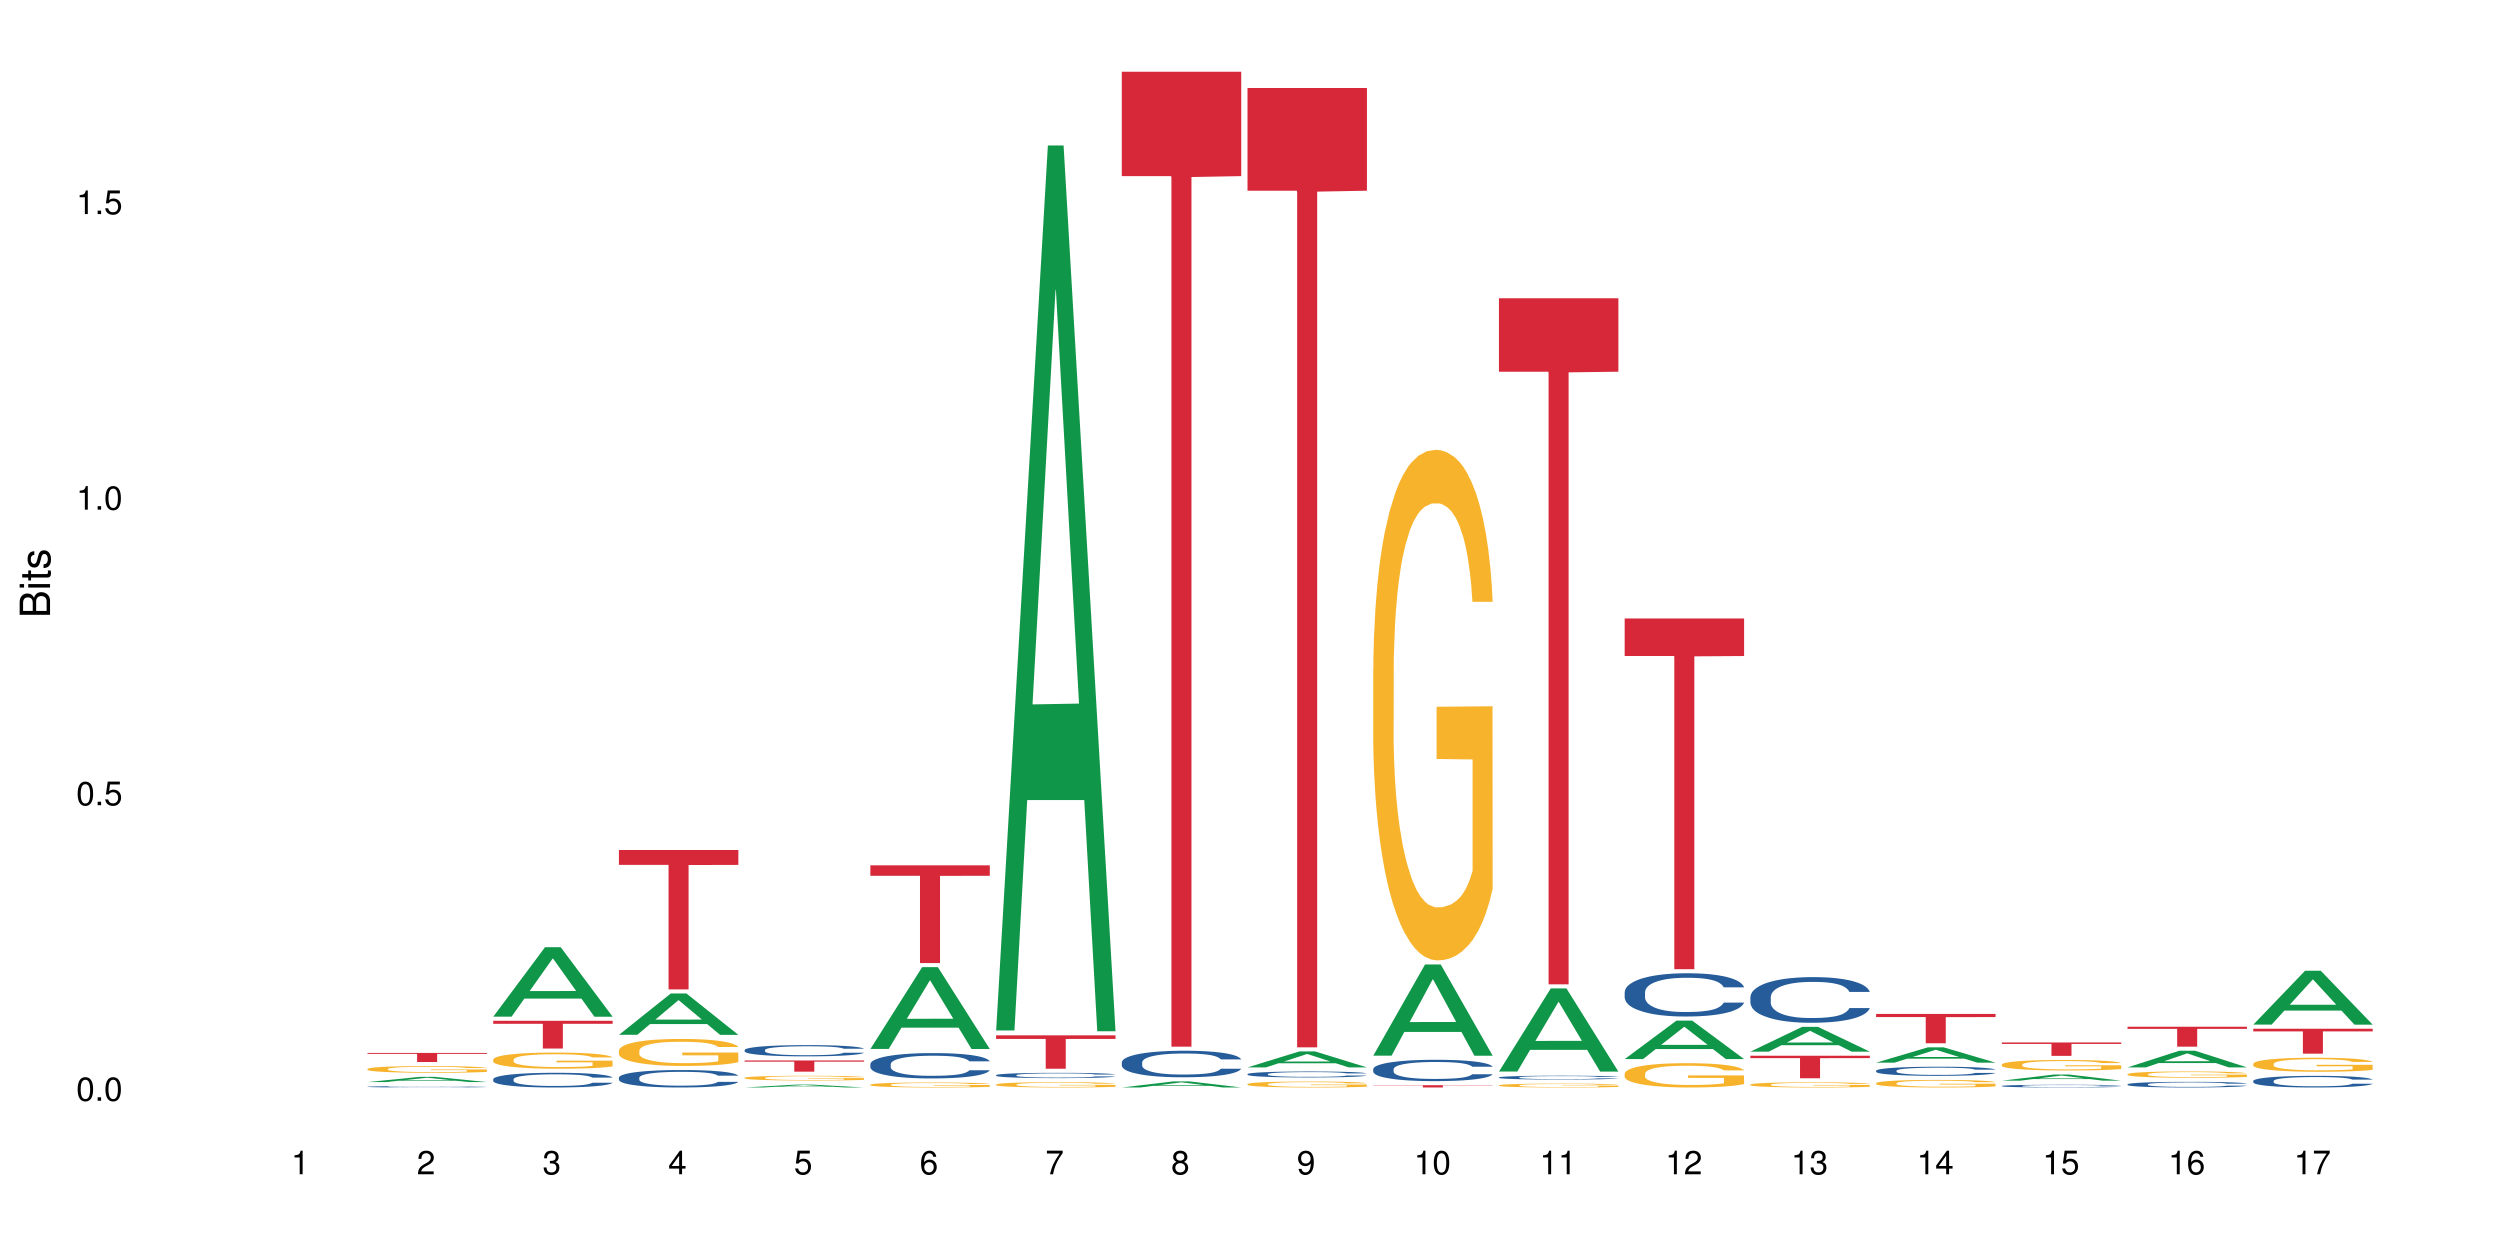 <?xml version="1.0" encoding="UTF-8"?>
<svg xmlns="http://www.w3.org/2000/svg" xmlns:xlink="http://www.w3.org/1999/xlink" width="720pt" height="360pt" viewBox="0 0 720 360" version="1.1">
<defs>
<g>
<symbol overflow="visible" id="glyph0-0">
<path style="stroke:none;" d=""/>
</symbol>
<symbol overflow="visible" id="glyph0-1">
<path style="stroke:none;" d="M 2.641 -6.797 C 2 -6.797 1.422 -6.531 1.078 -6.047 C 0.641 -5.453 0.406 -4.547 0.406 -3.297 C 0.406 -1 1.188 0.219 2.641 0.219 C 4.078 0.219 4.859 -1 4.859 -3.234 C 4.859 -4.562 4.656 -5.438 4.203 -6.047 C 3.844 -6.531 3.281 -6.797 2.641 -6.797 Z M 2.641 -6.047 C 3.547 -6.047 4 -5.125 4 -3.312 C 4 -1.375 3.562 -0.484 2.625 -0.484 C 1.734 -0.484 1.281 -1.422 1.281 -3.281 C 1.281 -5.141 1.734 -6.047 2.641 -6.047 Z M 2.641 -6.047 "/>
</symbol>
<symbol overflow="visible" id="glyph0-2">
<path style="stroke:none;" d="M 1.828 -1 L 0.828 -1 L 0.828 0 L 1.828 0 Z M 1.828 -1 "/>
</symbol>
<symbol overflow="visible" id="glyph0-3">
<path style="stroke:none;" d="M 4.562 -6.797 L 1.062 -6.797 L 0.547 -3.094 L 1.328 -3.094 C 1.719 -3.562 2.047 -3.734 2.578 -3.734 C 3.484 -3.734 4.062 -3.109 4.062 -2.094 C 4.062 -1.125 3.484 -0.531 2.578 -0.531 C 1.828 -0.531 1.375 -0.906 1.188 -1.672 L 0.328 -1.672 C 0.453 -1.109 0.547 -0.844 0.75 -0.594 C 1.125 -0.078 1.828 0.219 2.594 0.219 C 3.969 0.219 4.922 -0.781 4.922 -2.219 C 4.922 -3.562 4.031 -4.484 2.719 -4.484 C 2.25 -4.484 1.859 -4.359 1.469 -4.062 L 1.734 -5.969 L 4.562 -5.969 Z M 4.562 -6.797 "/>
</symbol>
<symbol overflow="visible" id="glyph0-4">
<path style="stroke:none;" d="M 2.484 -4.844 L 2.484 0 L 3.328 0 L 3.328 -6.797 L 2.766 -6.797 C 2.469 -5.75 2.281 -5.609 0.984 -5.453 L 0.984 -4.844 Z M 2.484 -4.844 "/>
</symbol>
<symbol overflow="visible" id="glyph0-5">
<path style="stroke:none;" d="M 4.859 -0.828 L 1.281 -0.828 C 1.359 -1.391 1.672 -1.75 2.5 -2.234 L 3.469 -2.75 C 4.406 -3.266 4.906 -3.969 4.906 -4.812 C 4.906 -5.375 4.672 -5.906 4.266 -6.266 C 3.859 -6.625 3.375 -6.797 2.719 -6.797 C 1.859 -6.797 1.219 -6.5 0.844 -5.922 C 0.609 -5.562 0.5 -5.125 0.484 -4.438 L 1.328 -4.438 C 1.359 -4.906 1.406 -5.188 1.531 -5.406 C 1.75 -5.812 2.188 -6.062 2.703 -6.062 C 3.469 -6.062 4.031 -5.516 4.031 -4.781 C 4.031 -4.25 3.719 -3.797 3.125 -3.438 L 2.234 -2.938 C 0.812 -2.141 0.406 -1.5 0.328 0 L 4.859 0 Z M 4.859 -0.828 "/>
</symbol>
<symbol overflow="visible" id="glyph0-6">
<path style="stroke:none;" d="M 2.125 -3.125 L 2.578 -3.125 C 3.516 -3.125 3.984 -2.703 3.984 -1.891 C 3.984 -1.031 3.469 -0.531 2.578 -0.531 C 1.656 -0.531 1.203 -0.984 1.156 -1.969 L 0.312 -1.969 C 0.344 -1.422 0.438 -1.078 0.609 -0.766 C 0.953 -0.109 1.625 0.219 2.547 0.219 C 3.953 0.219 4.859 -0.609 4.859 -1.906 C 4.859 -2.766 4.516 -3.25 3.703 -3.516 C 4.344 -3.766 4.656 -4.25 4.656 -4.938 C 4.656 -6.109 3.875 -6.797 2.578 -6.797 C 1.203 -6.797 0.484 -6.047 0.453 -4.609 L 1.297 -4.609 C 1.312 -5.016 1.344 -5.25 1.453 -5.453 C 1.641 -5.828 2.062 -6.062 2.594 -6.062 C 3.344 -6.062 3.797 -5.625 3.797 -4.906 C 3.797 -4.422 3.609 -4.141 3.25 -3.984 C 3.016 -3.891 2.719 -3.844 2.125 -3.844 Z M 2.125 -3.125 "/>
</symbol>
<symbol overflow="visible" id="glyph0-7">
<path style="stroke:none;" d="M 3.141 -1.625 L 3.141 0 L 3.984 0 L 3.984 -1.625 L 4.984 -1.625 L 4.984 -2.391 L 3.984 -2.391 L 3.984 -6.797 L 3.359 -6.797 L 0.266 -2.516 L 0.266 -1.625 Z M 3.141 -2.391 L 1 -2.391 L 3.141 -5.359 Z M 3.141 -2.391 "/>
</symbol>
<symbol overflow="visible" id="glyph0-8">
<path style="stroke:none;" d="M 4.781 -5.031 C 4.609 -6.141 3.891 -6.797 2.844 -6.797 C 2.094 -6.797 1.422 -6.438 1.031 -5.828 C 0.609 -5.172 0.406 -4.344 0.406 -3.094 C 0.406 -1.953 0.578 -1.234 0.984 -0.625 C 1.359 -0.078 1.953 0.219 2.703 0.219 C 3.984 0.219 4.922 -0.734 4.922 -2.078 C 4.922 -3.344 4.062 -4.234 2.844 -4.234 C 2.172 -4.234 1.641 -3.969 1.281 -3.469 C 1.281 -5.125 1.828 -6.047 2.797 -6.047 C 3.391 -6.047 3.797 -5.672 3.938 -5.031 Z M 2.734 -3.484 C 3.547 -3.484 4.062 -2.922 4.062 -2 C 4.062 -1.156 3.484 -0.531 2.703 -0.531 C 1.922 -0.531 1.328 -1.188 1.328 -2.047 C 1.328 -2.891 1.906 -3.484 2.734 -3.484 Z M 2.734 -3.484 "/>
</symbol>
<symbol overflow="visible" id="glyph0-9">
<path style="stroke:none;" d="M 4.984 -6.797 L 0.438 -6.797 L 0.438 -5.969 L 4.109 -5.969 C 2.5 -3.656 1.828 -2.234 1.328 0 L 2.219 0 C 2.594 -2.172 3.453 -4.047 4.984 -6.094 Z M 4.984 -6.797 "/>
</symbol>
<symbol overflow="visible" id="glyph0-10">
<path style="stroke:none;" d="M 3.75 -3.578 C 4.453 -4 4.688 -4.344 4.688 -4.984 C 4.688 -6.047 3.844 -6.797 2.641 -6.797 C 1.438 -6.797 0.594 -6.047 0.594 -4.984 C 0.594 -4.359 0.828 -4.016 1.516 -3.578 C 0.734 -3.203 0.359 -2.641 0.359 -1.891 C 0.359 -0.641 1.297 0.219 2.641 0.219 C 3.984 0.219 4.922 -0.641 4.922 -1.875 C 4.922 -2.641 4.531 -3.203 3.75 -3.578 Z M 2.641 -6.047 C 3.359 -6.047 3.812 -5.625 3.812 -4.969 C 3.812 -4.344 3.344 -3.922 2.641 -3.922 C 1.922 -3.922 1.453 -4.344 1.453 -4.984 C 1.453 -5.625 1.922 -6.047 2.641 -6.047 Z M 2.641 -3.203 C 3.484 -3.203 4.062 -2.672 4.062 -1.875 C 4.062 -1.062 3.484 -0.531 2.625 -0.531 C 1.797 -0.531 1.219 -1.078 1.219 -1.875 C 1.219 -2.672 1.797 -3.203 2.641 -3.203 Z M 2.641 -3.203 "/>
</symbol>
<symbol overflow="visible" id="glyph0-11">
<path style="stroke:none;" d="M 0.516 -1.547 C 0.672 -0.438 1.406 0.219 2.438 0.219 C 3.188 0.219 3.859 -0.141 4.266 -0.75 C 4.688 -1.406 4.891 -2.25 4.891 -3.484 C 4.891 -4.625 4.703 -5.359 4.312 -5.953 C 3.938 -6.5 3.344 -6.797 2.594 -6.797 C 1.297 -6.797 0.359 -5.844 0.359 -4.516 C 0.359 -3.25 1.234 -2.344 2.453 -2.344 C 3.094 -2.344 3.562 -2.578 4.016 -3.109 C 4 -1.453 3.469 -0.531 2.5 -0.531 C 1.906 -0.531 1.484 -0.906 1.359 -1.547 Z M 2.578 -6.062 C 3.375 -6.062 3.969 -5.406 3.969 -4.531 C 3.969 -3.688 3.375 -3.094 2.547 -3.094 C 1.734 -3.094 1.234 -3.672 1.234 -4.578 C 1.234 -5.438 1.797 -6.062 2.578 -6.062 Z M 2.578 -6.062 "/>
</symbol>
<symbol overflow="visible" id="glyph1-0">
<path style="stroke:none;" d=""/>
</symbol>
<symbol overflow="visible" id="glyph1-1">
<path style="stroke:none;" d="M 0 -0.953 L 0 -4.891 C 0 -5.719 -0.234 -6.344 -0.734 -6.797 C -1.188 -7.234 -1.812 -7.469 -2.5 -7.469 C -3.547 -7.469 -4.188 -7 -4.625 -5.875 C -4.984 -6.672 -5.641 -7.094 -6.531 -7.094 C -7.156 -7.094 -7.734 -6.859 -8.141 -6.391 C -8.562 -5.938 -8.75 -5.344 -8.75 -4.5 L -8.75 -0.953 Z M -4.984 -2.062 L -7.766 -2.062 L -7.766 -4.219 C -7.766 -4.844 -7.688 -5.203 -7.453 -5.5 C -7.219 -5.812 -6.859 -5.969 -6.375 -5.969 C -5.906 -5.969 -5.531 -5.812 -5.297 -5.5 C -5.062 -5.203 -4.984 -4.844 -4.984 -4.219 Z M -0.984 -2.062 L -4 -2.062 L -4 -4.781 C -4 -5.328 -3.859 -5.688 -3.578 -5.953 C -3.297 -6.219 -2.922 -6.359 -2.484 -6.359 C -2.062 -6.359 -1.688 -6.219 -1.406 -5.953 C -1.109 -5.688 -0.984 -5.328 -0.984 -4.781 Z M -0.984 -2.062 "/>
</symbol>
<symbol overflow="visible" id="glyph1-2">
<path style="stroke:none;" d="M -6.281 -1.797 L -6.281 -0.797 L 0 -0.797 L 0 -1.797 Z M -8.75 -1.797 L -8.75 -0.797 L -7.484 -0.797 L -7.484 -1.797 Z M -8.75 -1.797 "/>
</symbol>
<symbol overflow="visible" id="glyph1-3">
<path style="stroke:none;" d="M -6.281 -3.047 L -6.281 -2.016 L -8.016 -2.016 L -8.016 -1.016 L -6.281 -1.016 L -6.281 -0.172 L -5.469 -0.172 L -5.469 -1.016 L -0.719 -1.016 C -0.078 -1.016 0.281 -1.453 0.281 -2.234 C 0.281 -2.469 0.25 -2.719 0.188 -3.047 L -0.641 -3.047 C -0.609 -2.922 -0.594 -2.766 -0.594 -2.562 C -0.594 -2.141 -0.719 -2.016 -1.156 -2.016 L -5.469 -2.016 L -5.469 -3.047 Z M -6.281 -3.047 "/>
</symbol>
<symbol overflow="visible" id="glyph1-4">
<path style="stroke:none;" d="M -4.531 -5.25 C -5.766 -5.25 -6.469 -4.422 -6.469 -2.969 C -6.469 -1.516 -5.719 -0.562 -4.547 -0.562 C -3.562 -0.562 -3.094 -1.062 -2.734 -2.562 L -2.516 -3.484 C -2.344 -4.188 -2.094 -4.469 -1.625 -4.469 C -1.047 -4.469 -0.641 -3.875 -0.641 -3 C -0.641 -2.453 -0.797 -2 -1.062 -1.75 C -1.25 -1.594 -1.422 -1.531 -1.875 -1.469 L -1.875 -0.406 C -0.422 -0.453 0.281 -1.266 0.281 -2.922 C 0.281 -4.5 -0.5 -5.516 -1.719 -5.516 C -2.656 -5.516 -3.172 -4.984 -3.469 -3.734 L -3.703 -2.766 C -3.891 -1.953 -4.156 -1.609 -4.594 -1.609 C -5.172 -1.609 -5.547 -2.125 -5.547 -2.938 C -5.547 -3.75 -5.203 -4.172 -4.531 -4.203 Z M -4.531 -5.25 "/>
</symbol>
</g>
</defs>
<g id="surface50888">
<rect x="0" y="0" width="720" height="360" style="fill:rgb(100%,100%,100%);fill-opacity:1;stroke:none;"/>
<path style=" stroke:none;fill-rule:nonzero;fill:rgb(6.275%,58.824%,28.235%);fill-opacity:1;" d="M 105.836 311.637 L 105.871 311.637 L 120.758 310.141 L 125.277 310.141 L 140.234 311.637 L 134.977 311.637 L 131.23 311.246 L 114.805 311.246 L 111.129 311.637 L 105.836 311.637 L 116.383 311.086 L 129.723 311.086 L 123.07 310.387 L 122.996 310.387 L 122.926 310.391 L 116.348 311.086 L 116.383 311.086 Z M 105.836 311.637 "/>
<path style=" stroke:none;fill-rule:nonzero;fill:rgb(14.51%,36.078%,60%);fill-opacity:1;" d="M 105.836 312.98 L 105.879 312.98 L 105.879 312.973 L 106.004 312.957 L 106.297 312.941 L 106.59 312.93 L 107.348 312.91 L 108.395 312.887 L 109.484 312.875 L 110.281 312.863 L 110.996 312.855 L 112.633 312.844 L 113.68 312.836 L 114.812 312.832 L 116.195 312.824 L 117.203 312.82 L 119.469 312.816 L 121.148 312.812 L 126.938 312.812 L 128.152 312.816 L 129.496 312.82 L 130.629 312.82 L 132.598 312.828 L 134.359 312.84 L 135.156 312.844 L 136.414 312.855 L 137.379 312.867 L 138.051 312.875 L 138.809 312.887 L 139.477 312.902 L 139.98 312.922 L 140.234 312.938 L 134.359 312.938 L 134.066 312.922 L 133.73 312.914 L 133.102 312.898 L 132.473 312.887 L 131.59 312.879 L 130.793 312.871 L 129.703 312.863 L 128.738 312.859 L 127.734 312.855 L 126.77 312.855 L 124.922 312.852 L 121.984 312.852 L 120.352 312.855 L 119.469 312.859 L 118.211 312.863 L 117.328 312.867 L 116.281 312.875 L 115.566 312.883 L 114.688 312.891 L 114.059 312.898 L 113.344 312.91 L 112.926 312.918 L 112.547 312.93 L 112.211 312.941 L 111.961 312.953 L 111.793 312.965 L 111.707 312.977 L 111.707 313.031 L 111.793 313.043 L 112.004 313.059 L 112.547 313.082 L 113.344 313.098 L 114.27 313.113 L 115.148 313.125 L 115.652 313.129 L 116.324 313.137 L 117.371 313.141 L 118.883 313.148 L 119.762 313.152 L 121.105 313.156 L 125.973 313.156 L 127.062 313.152 L 128.195 313.148 L 129.746 313.145 L 130.711 313.137 L 131.551 313.133 L 132.18 313.125 L 132.598 313.121 L 133.227 313.109 L 133.73 313.098 L 134.109 313.086 L 134.359 313.074 L 140.234 313.074 L 139.98 313.086 L 139.605 313.102 L 139.227 313.109 L 138.641 313.121 L 137.969 313.133 L 137.004 313.145 L 136.207 313.152 L 135.156 313.164 L 134.191 313.168 L 133.145 313.176 L 131.59 313.184 L 130.586 313.188 L 129.496 313.188 L 128.195 313.191 L 126.559 313.195 L 120.098 313.195 L 118.379 313.191 L 116.238 313.184 L 114.688 313.176 L 113.469 313.172 L 112.422 313.164 L 111.246 313.156 L 109.738 313.141 L 108.816 313.129 L 108.184 313.117 L 107.473 313.105 L 106.969 313.09 L 106.383 313.07 L 105.961 313.047 L 105.836 313.027 Z M 105.836 312.98 "/>
<path style=" stroke:none;fill-rule:nonzero;fill:rgb(96.863%,70.196%,16.863%);fill-opacity:1;" d="M 105.836 307.859 L 105.879 307.855 L 105.879 307.82 L 106.047 307.742 L 106.465 307.633 L 107.012 307.539 L 107.598 307.469 L 107.977 307.434 L 108.605 307.379 L 109.148 307.34 L 110.535 307.262 L 112.297 307.188 L 113.262 307.156 L 114.352 307.125 L 115.902 307.09 L 116.617 307.078 L 118.797 307.051 L 121.273 307.031 L 124 307.027 L 125.258 307.027 L 126.977 307.035 L 129.328 307.055 L 130.668 307.074 L 131.719 307.09 L 132.809 307.113 L 134.152 307.148 L 135.41 307.191 L 136.414 307.234 L 137.422 307.289 L 138.262 307.344 L 138.973 307.406 L 139.605 307.48 L 139.98 307.543 L 140.234 307.605 L 134.402 307.605 L 134.066 307.543 L 133.688 307.496 L 133.059 307.438 L 132.43 307.395 L 131.801 307.359 L 130.629 307.312 L 129.621 307.285 L 128.363 307.262 L 127.145 307.246 L 125.762 307.234 L 124.922 307.23 L 122.699 307.23 L 120.688 307.242 L 119.512 307.258 L 118.672 307.27 L 117.496 307.297 L 116.785 307.32 L 116.363 307.332 L 115.105 307.387 L 114.27 307.438 L 113.805 307.473 L 113.219 307.523 L 112.801 307.574 L 112.34 307.645 L 112.086 307.695 L 111.75 307.816 L 111.707 308.137 L 111.836 308.203 L 112.086 308.277 L 112.422 308.34 L 112.926 308.406 L 113.43 308.457 L 114.309 308.527 L 115.066 308.574 L 115.652 308.605 L 116.785 308.652 L 117.246 308.668 L 118.336 308.699 L 119.469 308.727 L 120.852 308.746 L 121.902 308.758 L 123.578 308.766 L 125.719 308.766 L 128.234 308.754 L 129.828 308.742 L 130.922 308.727 L 131.633 308.715 L 132.516 308.695 L 133.145 308.676 L 133.73 308.656 L 134.445 308.629 L 134.445 308.203 L 124.082 308.203 L 124.082 308.004 L 140.191 308 L 140.234 308.695 L 139.352 308.742 L 138.262 308.789 L 137.211 308.824 L 136.121 308.855 L 134.57 308.887 L 133.312 308.91 L 131.383 308.934 L 129.621 308.949 L 127.773 308.961 L 126.137 308.965 L 124.211 308.969 L 122.488 308.965 L 120.645 308.953 L 119.176 308.938 L 117.832 308.922 L 116.492 308.898 L 114.812 308.859 L 113.723 308.832 L 112.59 308.793 L 111.457 308.75 L 110.449 308.703 L 109.781 308.664 L 109.109 308.621 L 108.395 308.57 L 107.723 308.508 L 107.219 308.453 L 106.758 308.391 L 106.422 308.332 L 106.09 308.254 L 105.922 308.188 L 105.836 308.133 Z M 105.836 307.859 "/>
<path style=" stroke:none;fill-rule:nonzero;fill:rgb(83.922%,15.686%,22.353%);fill-opacity:1;" d="M 105.836 303.242 L 140.234 303.242 L 140.234 303.523 L 125.898 303.523 L 125.898 305.852 L 120.129 305.852 L 120.129 303.527 L 120.047 303.523 L 105.836 303.523 Z M 105.836 303.242 "/>
<path style=" stroke:none;fill-rule:nonzero;fill:rgb(6.275%,58.824%,28.235%);fill-opacity:1;" d="M 142.043 292.805 L 142.078 292.785 L 156.965 272.789 L 161.484 272.789 L 176.441 292.82 L 171.184 292.82 L 167.438 287.594 L 151.012 287.594 L 147.336 292.805 L 142.043 292.805 L 152.59 285.43 L 165.93 285.41 L 159.277 276.062 L 159.203 276.043 L 159.133 276.102 L 152.555 285.41 L 152.59 285.43 Z M 142.043 292.805 "/>
<path style=" stroke:none;fill-rule:nonzero;fill:rgb(14.51%,36.078%,60%);fill-opacity:1;" d="M 142.043 310.805 L 142.086 310.801 L 142.086 310.711 L 142.211 310.562 L 142.504 310.375 L 142.797 310.25 L 143.555 310.02 L 144.602 309.801 L 145.691 309.629 L 146.488 309.531 L 147.203 309.453 L 148.84 309.309 L 149.887 309.234 L 151.02 309.172 L 152.402 309.105 L 153.41 309.066 L 155.676 309.004 L 157.355 308.977 L 158.652 308.965 L 161.465 308.965 L 163.145 308.98 L 164.359 309 L 165.703 309.031 L 166.832 309.066 L 168.805 309.152 L 170.566 309.258 L 171.363 309.32 L 172.621 309.441 L 173.586 309.559 L 174.258 309.656 L 175.012 309.801 L 175.684 309.973 L 176.188 310.172 L 176.441 310.34 L 170.566 310.34 L 170.273 310.184 L 169.938 310.062 L 169.309 309.906 L 168.68 309.793 L 167.797 309.68 L 167 309.605 L 165.91 309.535 L 164.945 309.488 L 163.941 309.453 L 162.977 309.43 L 161.129 309.406 L 158.988 309.406 L 158.191 309.414 L 156.559 309.445 L 155.676 309.473 L 154.418 309.527 L 153.535 309.578 L 152.488 309.652 L 151.773 309.719 L 150.895 309.82 L 150.266 309.91 L 149.551 310.035 L 149.133 310.133 L 148.754 310.242 L 148.418 310.367 L 148.168 310.504 L 148 310.648 L 147.914 310.785 L 147.914 311.387 L 148 311.523 L 148.211 311.688 L 148.754 311.922 L 149.551 312.129 L 150.473 312.289 L 151.355 312.406 L 151.859 312.461 L 152.531 312.523 L 153.578 312.602 L 155.09 312.676 L 155.969 312.707 L 157.312 312.738 L 158.695 312.754 L 160.543 312.754 L 162.18 312.738 L 163.27 312.719 L 164.402 312.688 L 165.953 312.625 L 166.918 312.562 L 167.758 312.488 L 168.387 312.414 L 168.805 312.352 L 169.434 312.234 L 169.938 312.102 L 170.316 311.965 L 170.566 311.836 L 176.441 311.836 L 176.188 311.988 L 175.812 312.141 L 175.434 312.254 L 174.848 312.387 L 174.176 312.508 L 173.211 312.645 L 172.414 312.73 L 171.363 312.828 L 170.398 312.902 L 169.352 312.969 L 167.797 313.047 L 166.793 313.082 L 165.703 313.117 L 164.402 313.148 L 162.766 313.176 L 161.004 313.191 L 159.367 313.195 L 157.605 313.188 L 156.305 313.172 L 154.586 313.137 L 152.445 313.066 L 150.895 312.996 L 149.676 312.922 L 148.629 312.844 L 147.453 312.738 L 145.945 312.57 L 145.02 312.438 L 144.391 312.328 L 143.68 312.18 L 143.176 312.043 L 142.59 311.828 L 142.168 311.551 L 142.043 311.34 Z M 142.043 310.805 "/>
<path style=" stroke:none;fill-rule:nonzero;fill:rgb(96.863%,70.196%,16.863%);fill-opacity:1;" d="M 142.043 305.133 L 142.086 305.129 L 142.086 305.047 L 142.254 304.855 L 142.672 304.59 L 143.219 304.375 L 143.805 304.203 L 144.184 304.117 L 144.812 303.988 L 145.355 303.895 L 146.742 303.703 L 148.504 303.527 L 149.469 303.449 L 150.559 303.379 L 152.109 303.297 L 152.824 303.266 L 155.004 303.199 L 157.48 303.156 L 160.207 303.145 L 161.465 303.148 L 163.184 303.164 L 165.535 303.211 L 166.875 303.254 L 167.926 303.297 L 169.016 303.352 L 170.359 303.438 L 171.617 303.539 L 172.621 303.641 L 173.629 303.77 L 174.469 303.902 L 175.18 304.051 L 175.812 304.23 L 176.188 304.379 L 176.441 304.527 L 170.609 304.527 L 170.273 304.379 L 169.895 304.266 L 169.266 304.125 L 168.637 304.023 L 168.008 303.941 L 166.832 303.832 L 165.828 303.762 L 164.57 303.703 L 163.352 303.664 L 161.969 303.641 L 161.129 303.633 L 158.906 303.633 L 156.891 303.66 L 155.719 303.695 L 154.879 303.73 L 153.703 303.793 L 152.992 303.844 L 152.57 303.879 L 151.312 304.008 L 150.473 304.129 L 150.012 304.211 L 149.426 304.336 L 149.008 304.449 L 148.547 304.621 L 148.293 304.746 L 147.957 305.035 L 147.914 305.801 L 148.043 305.961 L 148.293 306.137 L 148.629 306.289 L 149.133 306.449 L 149.637 306.574 L 150.516 306.738 L 151.273 306.848 L 151.859 306.922 L 152.992 307.035 L 153.453 307.074 L 154.543 307.148 L 155.676 307.211 L 157.059 307.262 L 158.109 307.285 L 159.785 307.309 L 161.926 307.309 L 164.441 307.281 L 166.035 307.246 L 167.129 307.215 L 167.84 307.184 L 168.723 307.137 L 169.352 307.094 L 169.938 307.047 L 170.652 306.977 L 170.652 305.961 L 160.289 305.957 L 160.289 305.48 L 176.398 305.477 L 176.441 307.137 L 175.559 307.25 L 174.469 307.363 L 173.418 307.445 L 172.328 307.52 L 170.777 307.598 L 169.52 307.652 L 167.59 307.711 L 165.828 307.746 L 163.98 307.773 L 162.344 307.785 L 160.418 307.789 L 158.695 307.781 L 156.852 307.758 L 155.383 307.723 L 154.039 307.68 L 152.699 307.625 L 151.02 307.535 L 149.93 307.465 L 148.797 307.375 L 147.664 307.27 L 146.656 307.152 L 145.984 307.066 L 145.316 306.965 L 144.602 306.836 L 143.93 306.691 L 143.426 306.559 L 142.965 306.41 L 142.629 306.27 L 142.293 306.082 L 142.129 305.926 L 142.043 305.797 Z M 142.043 305.133 "/>
<path style=" stroke:none;fill-rule:nonzero;fill:rgb(83.922%,15.686%,22.353%);fill-opacity:1;" d="M 142.043 293.996 L 176.441 293.996 L 176.441 294.852 L 162.105 294.859 L 162.105 301.969 L 156.336 301.969 L 156.336 294.863 L 156.254 294.852 L 142.043 294.852 Z M 142.043 293.996 "/>
<path style=" stroke:none;fill-rule:nonzero;fill:rgb(6.275%,58.824%,28.235%);fill-opacity:1;" d="M 178.25 298.027 L 178.285 298.02 L 193.172 286.125 L 197.691 286.125 L 212.648 298.039 L 207.391 298.039 L 203.645 294.93 L 187.219 294.93 L 183.543 298.027 L 178.25 298.027 L 188.797 293.645 L 202.137 293.633 L 195.484 288.074 L 195.41 288.062 L 195.34 288.094 L 188.762 293.633 L 188.797 293.645 Z M 178.25 298.027 "/>
<path style=" stroke:none;fill-rule:nonzero;fill:rgb(14.51%,36.078%,60%);fill-opacity:1;" d="M 178.25 310.355 L 178.293 310.352 L 178.293 310.242 L 178.418 310.066 L 178.711 309.848 L 179.004 309.695 L 179.762 309.426 L 180.809 309.164 L 181.898 308.961 L 182.695 308.84 L 183.41 308.75 L 185.047 308.578 L 186.094 308.492 L 187.227 308.414 L 188.609 308.336 L 189.617 308.289 L 191.883 308.215 L 193.562 308.184 L 194.859 308.172 L 197.672 308.172 L 199.348 308.188 L 200.566 308.211 L 201.91 308.25 L 203.039 308.289 L 205.012 308.391 L 206.773 308.52 L 207.57 308.594 L 208.828 308.734 L 209.793 308.875 L 210.465 308.992 L 211.219 309.164 L 211.891 309.371 L 212.395 309.605 L 212.648 309.801 L 206.773 309.801 L 206.48 309.617 L 206.145 309.477 L 205.516 309.285 L 204.887 309.152 L 204.004 309.02 L 203.207 308.934 L 202.117 308.848 L 201.152 308.789 L 200.148 308.75 L 199.184 308.723 L 197.336 308.695 L 195.195 308.695 L 194.398 308.703 L 192.766 308.738 L 191.883 308.773 L 190.625 308.836 L 189.742 308.895 L 188.695 308.988 L 187.98 309.066 L 187.102 309.188 L 186.473 309.293 L 185.758 309.441 L 185.34 309.559 L 184.961 309.688 L 184.625 309.84 L 184.375 310 L 184.207 310.168 L 184.121 310.336 L 184.121 311.047 L 184.207 311.211 L 184.418 311.406 L 184.961 311.684 L 185.758 311.93 L 186.68 312.121 L 187.562 312.258 L 188.066 312.324 L 188.738 312.398 L 189.785 312.488 L 191.297 312.582 L 192.176 312.617 L 193.52 312.652 L 194.902 312.672 L 196.75 312.672 L 198.387 312.652 L 199.477 312.629 L 200.609 312.594 L 202.16 312.516 L 203.125 312.441 L 203.965 312.355 L 204.594 312.27 L 205.012 312.195 L 205.641 312.051 L 206.145 311.895 L 206.523 311.734 L 206.773 311.578 L 212.648 311.578 L 212.395 311.762 L 212.016 311.941 L 211.641 312.074 L 211.055 312.234 L 210.383 312.379 L 209.418 312.539 L 208.621 312.645 L 207.57 312.758 L 206.605 312.848 L 205.559 312.926 L 204.004 313.016 L 203 313.062 L 201.91 313.105 L 200.609 313.141 L 198.973 313.172 L 197.211 313.191 L 195.574 313.195 L 193.812 313.188 L 192.512 313.168 L 190.793 313.125 L 188.652 313.043 L 187.102 312.957 L 185.883 312.871 L 184.836 312.777 L 183.66 312.652 L 182.152 312.453 L 181.227 312.297 L 180.598 312.168 L 179.887 311.988 L 179.383 311.828 L 178.797 311.57 L 178.375 311.242 L 178.25 310.992 Z M 178.25 310.355 "/>
<path style=" stroke:none;fill-rule:nonzero;fill:rgb(96.863%,70.196%,16.863%);fill-opacity:1;" d="M 178.25 302.547 L 178.293 302.539 L 178.293 302.398 L 178.461 302.078 L 178.879 301.637 L 179.426 301.277 L 180.012 300.992 L 180.391 300.844 L 181.02 300.629 L 181.562 300.473 L 182.949 300.152 L 184.711 299.855 L 185.676 299.727 L 186.766 299.605 L 188.316 299.469 L 189.031 299.422 L 191.211 299.309 L 193.688 299.234 L 196.414 299.215 L 197.672 299.223 L 199.391 299.25 L 201.742 299.328 L 203.082 299.398 L 204.133 299.469 L 205.223 299.562 L 206.562 299.707 L 207.824 299.875 L 208.828 300.047 L 209.836 300.258 L 210.676 300.488 L 211.387 300.734 L 212.016 301.035 L 212.395 301.281 L 212.648 301.531 L 206.816 301.531 L 206.48 301.281 L 206.102 301.09 L 205.473 300.855 L 204.844 300.688 L 204.215 300.551 L 203.039 300.367 L 202.035 300.254 L 200.777 300.152 L 199.559 300.09 L 198.176 300.047 L 197.336 300.031 L 195.113 300.031 L 193.098 300.082 L 191.926 300.137 L 191.086 300.195 L 189.91 300.301 L 189.199 300.387 L 188.777 300.445 L 187.52 300.664 L 186.68 300.863 L 186.219 301 L 185.633 301.211 L 185.215 301.402 L 184.754 301.688 L 184.5 301.902 L 184.164 302.383 L 184.121 303.664 L 184.25 303.934 L 184.5 304.223 L 184.836 304.48 L 185.34 304.75 L 185.844 304.957 L 186.723 305.234 L 187.48 305.418 L 188.066 305.539 L 189.199 305.73 L 189.66 305.793 L 190.75 305.922 L 191.883 306.023 L 193.266 306.109 L 194.316 306.148 L 195.992 306.188 L 198.133 306.188 L 200.648 306.145 L 202.242 306.086 L 203.336 306.031 L 204.047 305.98 L 204.93 305.902 L 205.559 305.832 L 206.145 305.754 L 206.859 305.633 L 206.859 303.934 L 196.496 303.926 L 196.496 303.129 L 212.605 303.125 L 212.648 305.902 L 211.766 306.094 L 210.676 306.277 L 209.625 306.422 L 208.535 306.539 L 206.984 306.676 L 205.727 306.762 L 203.797 306.859 L 202.035 306.926 L 200.188 306.969 L 198.551 306.988 L 196.621 306.996 L 194.902 306.98 L 193.059 306.938 L 191.59 306.883 L 190.246 306.812 L 188.906 306.719 L 187.227 306.57 L 186.137 306.449 L 185.004 306.301 L 183.871 306.121 L 182.863 305.93 L 182.191 305.781 L 181.523 305.609 L 180.809 305.398 L 180.137 305.156 L 179.633 304.934 L 179.172 304.688 L 178.836 304.453 L 178.5 304.133 L 178.336 303.875 L 178.25 303.656 Z M 178.25 302.547 "/>
<path style=" stroke:none;fill-rule:nonzero;fill:rgb(83.922%,15.686%,22.353%);fill-opacity:1;" d="M 178.25 244.793 L 212.648 244.793 L 212.648 249.09 L 198.312 249.129 L 198.312 284.949 L 192.543 284.949 L 192.543 249.164 L 192.461 249.09 L 178.25 249.09 Z M 178.25 244.793 "/>
<path style=" stroke:none;fill-rule:nonzero;fill:rgb(6.275%,58.824%,28.235%);fill-opacity:1;" d="M 214.457 313.195 L 214.492 313.195 L 229.379 312.363 L 233.898 312.363 L 248.855 313.195 L 243.598 313.195 L 239.852 312.98 L 223.422 312.98 L 219.75 313.195 L 214.457 313.195 L 225.004 312.891 L 238.344 312.887 L 231.691 312.5 L 231.547 312.5 L 224.969 312.887 L 225.004 312.891 Z M 214.457 313.195 "/>
<path style=" stroke:none;fill-rule:nonzero;fill:rgb(14.51%,36.078%,60%);fill-opacity:1;" d="M 214.457 302.402 L 214.5 302.398 L 214.5 302.328 L 214.625 302.215 L 214.918 302.074 L 215.211 301.977 L 215.969 301.801 L 217.016 301.633 L 218.105 301.5 L 218.902 301.426 L 219.617 301.367 L 221.254 301.258 L 222.301 301.199 L 223.434 301.148 L 224.816 301.098 L 225.824 301.07 L 228.09 301.023 L 229.77 301 L 231.066 300.992 L 233.879 300.992 L 235.555 301.004 L 236.773 301.02 L 238.117 301.043 L 239.246 301.07 L 241.219 301.133 L 242.98 301.219 L 243.777 301.266 L 245.035 301.355 L 246 301.445 L 246.672 301.523 L 247.426 301.633 L 248.098 301.766 L 248.602 301.918 L 248.855 302.043 L 242.98 302.043 L 242.688 301.926 L 242.352 301.832 L 241.723 301.711 L 241.094 301.625 L 240.211 301.539 L 239.414 301.484 L 238.324 301.43 L 237.359 301.391 L 236.352 301.367 L 235.391 301.348 L 233.543 301.332 L 231.402 301.332 L 230.605 301.336 L 228.973 301.359 L 228.09 301.379 L 226.832 301.422 L 225.949 301.461 L 224.902 301.52 L 224.188 301.57 L 223.309 301.648 L 222.68 301.715 L 221.965 301.812 L 221.547 301.887 L 221.168 301.969 L 220.832 302.066 L 220.582 302.172 L 220.414 302.281 L 220.328 302.387 L 220.328 302.848 L 220.414 302.953 L 220.625 303.078 L 221.168 303.258 L 221.965 303.414 L 222.887 303.539 L 223.77 303.629 L 224.273 303.668 L 224.945 303.719 L 225.992 303.777 L 227.504 303.836 L 228.383 303.859 L 229.727 303.883 L 231.109 303.895 L 232.957 303.895 L 234.59 303.883 L 235.684 303.867 L 236.816 303.844 L 238.367 303.793 L 239.332 303.746 L 240.172 303.691 L 240.801 303.633 L 241.219 303.586 L 241.848 303.496 L 242.352 303.395 L 242.73 303.289 L 242.98 303.191 L 248.855 303.191 L 248.602 303.309 L 248.223 303.426 L 247.848 303.512 L 247.258 303.613 L 246.59 303.707 L 245.625 303.809 L 244.828 303.879 L 243.777 303.949 L 242.812 304.008 L 241.766 304.059 L 240.211 304.117 L 239.207 304.148 L 238.117 304.172 L 236.816 304.195 L 235.18 304.219 L 233.418 304.23 L 231.781 304.234 L 230.02 304.227 L 228.719 304.215 L 227 304.188 L 224.859 304.137 L 223.309 304.078 L 222.09 304.023 L 221.043 303.965 L 219.867 303.883 L 218.359 303.754 L 217.434 303.652 L 216.805 303.57 L 216.094 303.453 L 215.59 303.352 L 215.004 303.184 L 214.582 302.973 L 214.457 302.812 Z M 214.457 302.402 "/>
<path style=" stroke:none;fill-rule:nonzero;fill:rgb(96.863%,70.196%,16.863%);fill-opacity:1;" d="M 214.457 310.406 L 214.5 310.406 L 214.5 310.383 L 214.668 310.324 L 215.086 310.246 L 215.633 310.184 L 216.219 310.133 L 216.598 310.109 L 217.227 310.07 L 217.77 310.043 L 219.156 309.988 L 220.918 309.934 L 221.883 309.91 L 222.973 309.891 L 224.523 309.867 L 225.238 309.859 L 227.418 309.84 L 229.895 309.824 L 232.621 309.82 L 233.879 309.824 L 235.598 309.828 L 237.949 309.844 L 239.289 309.855 L 240.34 309.867 L 241.43 309.883 L 242.77 309.91 L 244.031 309.938 L 245.035 309.969 L 246.043 310.004 L 246.883 310.047 L 247.594 310.09 L 248.223 310.141 L 248.602 310.184 L 248.855 310.23 L 243.023 310.23 L 242.688 310.184 L 242.309 310.152 L 241.68 310.109 L 241.051 310.082 L 240.422 310.059 L 239.246 310.023 L 238.242 310.004 L 236.984 309.988 L 235.766 309.977 L 234.383 309.969 L 233.543 309.965 L 231.32 309.965 L 229.305 309.973 L 228.133 309.984 L 227.293 309.996 L 226.117 310.012 L 225.406 310.027 L 224.984 310.039 L 223.727 310.078 L 222.887 310.113 L 222.426 310.137 L 221.84 310.172 L 221.422 310.207 L 220.957 310.258 L 220.707 310.293 L 220.371 310.379 L 220.328 310.605 L 220.457 310.652 L 220.707 310.703 L 221.043 310.746 L 221.547 310.793 L 222.051 310.832 L 222.93 310.879 L 223.684 310.91 L 224.273 310.934 L 225.406 310.969 L 225.867 310.977 L 226.957 311 L 228.09 311.02 L 229.473 311.031 L 230.523 311.039 L 232.199 311.047 L 234.34 311.047 L 236.855 311.039 L 238.449 311.031 L 239.543 311.02 L 240.254 311.012 L 241.137 310.996 L 241.766 310.984 L 242.352 310.969 L 243.066 310.949 L 243.066 310.652 L 232.703 310.648 L 232.703 310.512 L 248.812 310.508 L 248.855 310.996 L 247.973 311.031 L 246.883 311.062 L 245.832 311.09 L 244.742 311.109 L 243.191 311.133 L 241.934 311.148 L 240.004 311.164 L 238.242 311.176 L 236.395 311.184 L 234.758 311.188 L 231.109 311.188 L 229.266 311.18 L 227.797 311.168 L 226.453 311.156 L 225.113 311.141 L 223.434 311.113 L 222.344 311.094 L 221.211 311.066 L 220.078 311.035 L 218.398 310.977 L 217.73 310.945 L 217.016 310.91 L 216.344 310.867 L 215.84 310.828 L 215.379 310.785 L 215.043 310.742 L 214.707 310.688 L 214.539 310.641 L 214.457 310.602 Z M 214.457 310.406 "/>
<path style=" stroke:none;fill-rule:nonzero;fill:rgb(83.922%,15.686%,22.353%);fill-opacity:1;" d="M 214.457 305.406 L 248.855 305.406 L 248.855 305.754 L 234.52 305.758 L 234.52 308.648 L 228.75 308.648 L 228.75 305.762 L 228.668 305.754 L 214.457 305.754 Z M 214.457 305.406 "/>
<path style=" stroke:none;fill-rule:nonzero;fill:rgb(6.275%,58.824%,28.235%);fill-opacity:1;" d="M 250.664 302.098 L 250.699 302.074 L 265.582 278.535 L 270.105 278.535 L 285.062 302.117 L 279.805 302.117 L 276.059 295.961 L 259.629 295.961 L 255.957 302.098 L 250.664 302.098 L 261.211 293.414 L 274.551 293.395 L 267.898 282.387 L 267.824 282.363 L 267.754 282.43 L 261.176 293.395 L 261.211 293.414 Z M 250.664 302.098 "/>
<path style=" stroke:none;fill-rule:nonzero;fill:rgb(14.51%,36.078%,60%);fill-opacity:1;" d="M 250.664 306.469 L 250.707 306.461 L 250.707 306.301 L 250.832 306.047 L 251.125 305.727 L 251.418 305.508 L 252.176 305.113 L 253.223 304.734 L 254.312 304.441 L 255.109 304.266 L 255.824 304.133 L 257.461 303.887 L 258.508 303.762 L 259.641 303.648 L 261.023 303.535 L 262.031 303.469 L 264.297 303.359 L 265.977 303.312 L 267.273 303.293 L 270.086 303.293 L 271.762 303.32 L 272.98 303.355 L 274.32 303.406 L 275.453 303.469 L 277.426 303.613 L 279.188 303.801 L 279.984 303.906 L 281.242 304.113 L 282.207 304.312 L 282.879 304.488 L 283.633 304.734 L 284.305 305.035 L 284.809 305.375 L 285.062 305.66 L 279.188 305.66 L 278.895 305.395 L 278.559 305.188 L 277.93 304.914 L 277.301 304.723 L 276.418 304.527 L 275.621 304.402 L 274.531 304.273 L 273.566 304.195 L 272.559 304.133 L 271.594 304.094 L 269.75 304.055 L 267.609 304.055 L 266.812 304.066 L 265.18 304.121 L 264.297 304.168 L 263.039 304.262 L 262.156 304.348 L 261.109 304.48 L 260.395 304.594 L 259.516 304.766 L 258.887 304.922 L 258.172 305.141 L 257.754 305.309 L 257.375 305.496 L 257.039 305.715 L 256.789 305.949 L 256.621 306.195 L 256.535 306.434 L 256.535 307.469 L 256.621 307.707 L 256.832 307.988 L 257.375 308.395 L 258.172 308.75 L 259.094 309.027 L 259.977 309.23 L 260.48 309.324 L 261.152 309.43 L 262.199 309.562 L 263.711 309.695 L 264.59 309.75 L 265.934 309.801 L 267.316 309.828 L 269.164 309.828 L 270.797 309.801 L 271.891 309.77 L 273.023 309.715 L 274.574 309.602 L 275.539 309.496 L 276.379 309.367 L 277.008 309.242 L 277.426 309.137 L 278.055 308.93 L 278.559 308.703 L 278.938 308.469 L 279.188 308.242 L 285.062 308.242 L 284.809 308.508 L 284.43 308.77 L 284.055 308.961 L 283.465 309.195 L 282.797 309.402 L 281.832 309.637 L 281.035 309.789 L 279.984 309.957 L 279.02 310.082 L 277.973 310.195 L 276.418 310.328 L 275.414 310.395 L 274.32 310.457 L 273.023 310.508 L 271.387 310.555 L 269.625 310.582 L 267.988 310.59 L 266.227 310.574 L 264.926 310.551 L 263.207 310.488 L 261.066 310.371 L 259.516 310.242 L 258.297 310.117 L 257.25 309.984 L 256.074 309.801 L 254.566 309.508 L 253.641 309.281 L 253.012 309.094 L 252.301 308.836 L 251.797 308.602 L 251.211 308.23 L 250.789 307.754 L 250.664 307.387 Z M 250.664 306.469 "/>
<path style=" stroke:none;fill-rule:nonzero;fill:rgb(96.863%,70.196%,16.863%);fill-opacity:1;" d="M 250.664 312.379 L 250.707 312.375 L 250.707 312.352 L 250.875 312.293 L 251.293 312.211 L 251.84 312.145 L 252.426 312.09 L 252.805 312.062 L 253.434 312.023 L 253.977 311.996 L 255.363 311.938 L 257.125 311.883 L 258.09 311.859 L 259.18 311.836 L 260.73 311.812 L 261.445 311.801 L 263.625 311.781 L 266.102 311.77 L 268.828 311.766 L 270.086 311.766 L 271.805 311.77 L 274.156 311.785 L 275.496 311.797 L 276.547 311.812 L 277.637 311.828 L 278.977 311.855 L 280.238 311.887 L 281.242 311.918 L 282.25 311.957 L 283.09 312 L 283.801 312.043 L 284.43 312.098 L 284.809 312.145 L 285.062 312.191 L 279.23 312.191 L 278.895 312.145 L 278.516 312.109 L 277.887 312.066 L 277.258 312.035 L 276.629 312.012 L 275.453 311.977 L 274.449 311.957 L 273.191 311.938 L 271.973 311.926 L 270.59 311.918 L 269.75 311.914 L 267.527 311.914 L 265.512 311.922 L 264.34 311.934 L 263.5 311.945 L 262.324 311.965 L 261.613 311.98 L 261.191 311.992 L 259.934 312.031 L 259.094 312.066 L 258.633 312.094 L 258.047 312.133 L 257.629 312.168 L 257.164 312.219 L 256.914 312.258 L 256.578 312.348 L 256.535 312.582 L 256.664 312.633 L 256.914 312.688 L 257.25 312.734 L 257.754 312.781 L 258.258 312.82 L 259.137 312.871 L 259.891 312.906 L 260.48 312.93 L 261.613 312.965 L 262.074 312.977 L 263.164 313 L 264.297 313.016 L 265.68 313.031 L 266.73 313.039 L 268.406 313.047 L 270.547 313.047 L 273.062 313.039 L 274.656 313.027 L 275.75 313.02 L 276.461 313.008 L 277.344 312.996 L 277.973 312.98 L 278.559 312.969 L 279.273 312.945 L 279.273 312.633 L 268.91 312.633 L 268.91 312.484 L 285.02 312.484 L 285.062 312.996 L 284.18 313.031 L 283.09 313.062 L 282.039 313.09 L 280.949 313.113 L 279.398 313.137 L 278.141 313.152 L 276.211 313.172 L 274.449 313.184 L 272.602 313.191 L 270.965 313.195 L 269.035 313.195 L 267.316 313.191 L 265.473 313.184 L 264.004 313.176 L 262.66 313.16 L 261.32 313.145 L 259.641 313.117 L 258.551 313.094 L 257.418 313.066 L 256.285 313.035 L 255.277 313 L 254.605 312.973 L 253.938 312.941 L 253.223 312.902 L 252.551 312.855 L 252.047 312.816 L 251.586 312.77 L 251.25 312.727 L 250.914 312.668 L 250.746 312.621 L 250.664 312.582 Z M 250.664 312.379 "/>
<path style=" stroke:none;fill-rule:nonzero;fill:rgb(83.922%,15.686%,22.353%);fill-opacity:1;" d="M 250.664 249.211 L 285.062 249.211 L 285.062 252.227 L 270.727 252.25 L 270.727 277.359 L 264.957 277.359 L 264.957 252.277 L 264.875 252.227 L 250.664 252.227 Z M 250.664 249.211 "/>
<path style=" stroke:none;fill-rule:nonzero;fill:rgb(6.275%,58.824%,28.235%);fill-opacity:1;" d="M 286.871 296.77 L 286.906 296.531 L 301.789 41.891 L 306.312 41.891 L 321.27 297.008 L 316.012 297.008 L 312.266 230.414 L 295.836 230.414 L 292.164 296.77 L 286.871 296.77 L 297.418 202.867 L 310.758 202.629 L 304.105 83.57 L 304.031 83.332 L 303.961 84.051 L 297.383 202.629 L 297.418 202.867 Z M 286.871 296.77 "/>
<path style=" stroke:none;fill-rule:nonzero;fill:rgb(14.51%,36.078%,60%);fill-opacity:1;" d="M 286.871 309.637 L 286.914 309.637 L 286.914 309.602 L 287.039 309.551 L 287.332 309.484 L 287.625 309.438 L 288.383 309.355 L 289.43 309.277 L 290.52 309.215 L 291.316 309.18 L 292.031 309.152 L 293.668 309.098 L 294.715 309.074 L 295.848 309.047 L 297.23 309.023 L 298.238 309.012 L 300.504 308.988 L 302.184 308.98 L 303.48 308.977 L 306.293 308.977 L 307.969 308.98 L 309.188 308.988 L 310.527 309 L 311.66 309.012 L 313.633 309.043 L 315.395 309.082 L 316.191 309.102 L 317.449 309.145 L 318.414 309.188 L 319.086 309.223 L 319.84 309.277 L 320.512 309.34 L 321.016 309.41 L 321.27 309.469 L 315.395 309.469 L 315.102 309.414 L 314.766 309.371 L 314.137 309.312 L 313.508 309.273 L 312.625 309.234 L 311.828 309.207 L 310.738 309.18 L 309.773 309.164 L 308.766 309.152 L 307.801 309.141 L 305.957 309.133 L 303.816 309.133 L 303.02 309.137 L 301.383 309.148 L 300.504 309.156 L 299.246 309.176 L 298.363 309.195 L 297.316 309.223 L 296.602 309.246 L 295.723 309.281 L 295.094 309.316 L 294.379 309.359 L 293.961 309.395 L 293.582 309.434 L 293.246 309.48 L 292.996 309.527 L 292.828 309.582 L 292.742 309.629 L 292.742 309.848 L 292.828 309.898 L 293.039 309.953 L 293.582 310.039 L 294.379 310.113 L 295.301 310.172 L 296.184 310.215 L 296.688 310.234 L 297.359 310.254 L 298.406 310.285 L 299.918 310.312 L 300.797 310.324 L 302.141 310.332 L 303.523 310.34 L 305.371 310.34 L 307.004 310.332 L 308.098 310.328 L 309.23 310.316 L 310.781 310.293 L 311.746 310.27 L 312.586 310.242 L 313.215 310.215 L 313.633 310.195 L 314.262 310.152 L 314.766 310.105 L 315.145 310.055 L 315.395 310.008 L 321.27 310.008 L 321.016 310.062 L 320.637 310.117 L 320.262 310.16 L 319.672 310.207 L 319.004 310.25 L 318.039 310.301 L 317.242 310.332 L 316.191 310.367 L 315.227 310.391 L 314.18 310.414 L 312.625 310.445 L 311.621 310.457 L 310.527 310.469 L 309.23 310.48 L 307.594 310.492 L 305.832 310.496 L 302.434 310.496 L 301.133 310.488 L 299.414 310.477 L 297.273 310.453 L 295.723 310.426 L 294.504 310.398 L 293.457 310.371 L 292.281 310.332 L 290.773 310.273 L 289.848 310.227 L 289.219 310.188 L 288.508 310.133 L 288.004 310.082 L 287.418 310.004 L 286.996 309.906 L 286.871 309.828 Z M 286.871 309.637 "/>
<path style=" stroke:none;fill-rule:nonzero;fill:rgb(96.863%,70.196%,16.863%);fill-opacity:1;" d="M 286.871 312.324 L 286.914 312.324 L 286.914 312.297 L 287.082 312.234 L 287.5 312.148 L 288.047 312.078 L 288.633 312.02 L 289.012 311.992 L 289.641 311.949 L 290.184 311.918 L 291.57 311.855 L 293.332 311.797 L 294.297 311.773 L 295.387 311.75 L 296.938 311.723 L 297.652 311.715 L 299.832 311.691 L 302.309 311.676 L 305.035 311.672 L 306.293 311.676 L 308.012 311.68 L 310.363 311.695 L 311.703 311.711 L 312.754 311.723 L 313.844 311.742 L 315.184 311.77 L 316.445 311.801 L 317.449 311.836 L 318.457 311.879 L 319.297 311.922 L 320.008 311.969 L 320.637 312.027 L 321.016 312.078 L 321.27 312.125 L 315.438 312.125 L 315.102 312.078 L 314.723 312.039 L 314.094 311.992 L 313.465 311.961 L 312.836 311.934 L 311.66 311.898 L 310.656 311.875 L 309.398 311.855 L 308.18 311.844 L 306.797 311.836 L 305.957 311.832 L 303.734 311.832 L 301.719 311.844 L 300.547 311.855 L 299.707 311.863 L 298.531 311.887 L 297.82 311.902 L 297.398 311.914 L 296.141 311.957 L 295.301 311.996 L 294.84 312.023 L 294.254 312.062 L 293.836 312.102 L 293.371 312.156 L 293.121 312.199 L 292.785 312.293 L 292.742 312.543 L 292.871 312.598 L 293.121 312.652 L 293.457 312.703 L 293.961 312.758 L 294.465 312.797 L 295.344 312.852 L 296.098 312.887 L 296.688 312.91 L 297.82 312.949 L 298.281 312.961 L 299.371 312.984 L 300.504 313.004 L 301.887 313.023 L 302.938 313.031 L 304.613 313.039 L 306.754 313.039 L 309.27 313.027 L 310.863 313.02 L 311.957 313.008 L 312.668 312.996 L 313.551 312.98 L 314.18 312.969 L 314.766 312.953 L 315.48 312.93 L 315.48 312.598 L 305.117 312.594 L 305.117 312.438 L 321.227 312.438 L 321.27 312.98 L 320.387 313.02 L 319.297 313.055 L 318.246 313.082 L 317.156 313.105 L 315.605 313.133 L 314.348 313.148 L 312.418 313.168 L 310.656 313.184 L 308.809 313.191 L 307.172 313.195 L 305.242 313.195 L 303.523 313.191 L 301.68 313.184 L 300.211 313.172 L 298.867 313.16 L 297.527 313.141 L 295.848 313.113 L 294.758 313.09 L 293.625 313.059 L 292.492 313.023 L 291.484 312.988 L 290.812 312.957 L 290.145 312.926 L 289.43 312.883 L 288.758 312.836 L 288.254 312.793 L 287.793 312.742 L 287.457 312.699 L 287.121 312.637 L 286.953 312.586 L 286.871 312.543 Z M 286.871 312.324 "/>
<path style=" stroke:none;fill-rule:nonzero;fill:rgb(83.922%,15.686%,22.353%);fill-opacity:1;" d="M 286.871 298.184 L 321.27 298.184 L 321.27 299.215 L 306.934 299.223 L 306.934 307.801 L 301.164 307.801 L 301.164 299.23 L 301.082 299.215 L 286.871 299.215 Z M 286.871 298.184 "/>
<path style=" stroke:none;fill-rule:nonzero;fill:rgb(6.275%,58.824%,28.235%);fill-opacity:1;" d="M 323.078 313.195 L 323.113 313.191 L 337.996 311.434 L 342.52 311.434 L 357.473 313.195 L 352.219 313.195 L 348.473 312.734 L 332.043 312.734 L 328.371 313.195 L 323.078 313.195 L 333.625 312.547 L 346.965 312.543 L 340.312 311.723 L 340.238 311.719 L 340.164 311.727 L 333.59 312.543 L 333.625 312.547 Z M 323.078 313.195 "/>
<path style=" stroke:none;fill-rule:nonzero;fill:rgb(14.51%,36.078%,60%);fill-opacity:1;" d="M 323.078 305.945 L 323.121 305.938 L 323.121 305.77 L 323.246 305.504 L 323.539 305.172 L 323.832 304.941 L 324.59 304.527 L 325.637 304.129 L 326.727 303.824 L 327.523 303.641 L 328.238 303.5 L 329.875 303.242 L 330.922 303.109 L 332.055 302.992 L 333.438 302.875 L 334.445 302.805 L 336.711 302.691 L 338.387 302.645 L 339.688 302.621 L 342.5 302.621 L 344.176 302.648 L 345.395 302.684 L 346.734 302.742 L 347.867 302.805 L 349.84 302.957 L 351.602 303.152 L 352.398 303.266 L 353.656 303.48 L 354.621 303.691 L 355.293 303.871 L 356.047 304.129 L 356.719 304.445 L 357.223 304.801 L 357.473 305.102 L 351.602 305.102 L 351.309 304.82 L 350.973 304.605 L 350.344 304.32 L 349.715 304.117 L 348.832 303.914 L 348.035 303.781 L 346.945 303.648 L 345.98 303.566 L 344.973 303.5 L 344.008 303.461 L 342.164 303.418 L 340.023 303.418 L 339.227 303.434 L 337.59 303.488 L 336.711 303.535 L 335.453 303.633 L 334.57 303.727 L 333.523 303.863 L 332.809 303.984 L 331.93 304.164 L 331.301 304.324 L 330.586 304.555 L 330.168 304.73 L 329.789 304.926 L 329.453 305.156 L 329.203 305.402 L 329.035 305.66 L 328.949 305.91 L 328.949 306.992 L 329.035 307.242 L 329.246 307.535 L 329.789 307.961 L 330.586 308.332 L 331.508 308.625 L 332.391 308.836 L 332.895 308.934 L 333.566 309.043 L 334.613 309.184 L 336.125 309.324 L 337.004 309.379 L 338.348 309.434 L 339.73 309.465 L 341.578 309.465 L 343.211 309.434 L 344.305 309.398 L 345.438 309.344 L 346.988 309.227 L 347.953 309.113 L 348.793 308.98 L 349.422 308.848 L 349.84 308.738 L 350.469 308.52 L 350.973 308.285 L 351.352 308.039 L 351.602 307.801 L 357.473 307.801 L 357.223 308.082 L 356.844 308.352 L 356.469 308.555 L 355.879 308.801 L 355.211 309.016 L 354.246 309.262 L 353.449 309.422 L 352.398 309.594 L 351.434 309.727 L 350.387 309.848 L 348.832 309.988 L 347.828 310.055 L 346.734 310.121 L 345.438 310.176 L 343.801 310.223 L 342.039 310.25 L 340.402 310.258 L 338.641 310.246 L 337.34 310.219 L 335.621 310.152 L 333.48 310.027 L 331.93 309.895 L 330.711 309.762 L 329.664 309.625 L 328.488 309.434 L 326.98 309.129 L 326.055 308.891 L 325.426 308.695 L 324.715 308.422 L 324.211 308.18 L 323.625 307.789 L 323.203 307.293 L 323.078 306.91 Z M 323.078 305.945 "/>
<path style=" stroke:none;fill-rule:nonzero;fill:rgb(83.922%,15.686%,22.353%);fill-opacity:1;" d="M 323.078 20.664 L 357.473 20.664 L 357.473 50.719 L 343.141 50.984 L 343.141 301.449 L 337.371 301.449 L 337.371 51.246 L 337.289 50.719 L 323.078 50.719 Z M 323.078 20.664 "/>
<path style=" stroke:none;fill-rule:nonzero;fill:rgb(6.275%,58.824%,28.235%);fill-opacity:1;" d="M 359.285 307.41 L 359.32 307.406 L 374.203 302.809 L 378.727 302.809 L 393.68 307.414 L 388.426 307.414 L 384.68 306.215 L 368.25 306.215 L 364.578 307.41 L 359.285 307.41 L 369.832 305.715 L 383.172 305.711 L 376.52 303.562 L 376.445 303.559 L 376.371 303.57 L 369.797 305.711 L 369.832 305.715 Z M 359.285 307.41 "/>
<path style=" stroke:none;fill-rule:nonzero;fill:rgb(14.51%,36.078%,60%);fill-opacity:1;" d="M 359.285 309.336 L 359.328 309.336 L 359.328 309.297 L 359.453 309.238 L 359.746 309.164 L 360.039 309.109 L 360.797 309.02 L 361.844 308.93 L 362.934 308.859 L 363.73 308.82 L 364.445 308.789 L 366.082 308.73 L 367.129 308.699 L 368.262 308.672 L 369.645 308.648 L 370.652 308.633 L 372.918 308.605 L 374.594 308.594 L 375.895 308.59 L 378.707 308.59 L 380.383 308.598 L 381.602 308.605 L 382.941 308.617 L 384.074 308.633 L 386.047 308.664 L 387.809 308.711 L 388.605 308.734 L 389.863 308.781 L 390.828 308.832 L 391.5 308.871 L 392.254 308.93 L 392.926 309 L 393.43 309.078 L 393.68 309.148 L 387.809 309.148 L 387.516 309.086 L 387.18 309.035 L 386.551 308.973 L 385.922 308.926 L 385.039 308.879 L 384.242 308.852 L 383.152 308.82 L 382.188 308.801 L 381.18 308.789 L 380.215 308.777 L 378.371 308.77 L 376.23 308.77 L 375.434 308.773 L 373.797 308.785 L 372.918 308.797 L 371.66 308.816 L 370.777 308.84 L 369.73 308.871 L 369.016 308.895 L 368.137 308.938 L 367.508 308.973 L 366.793 309.023 L 366.375 309.062 L 365.996 309.109 L 365.66 309.16 L 365.41 309.215 L 365.242 309.273 L 365.156 309.328 L 365.156 309.57 L 365.242 309.629 L 365.449 309.695 L 365.996 309.789 L 366.793 309.871 L 367.715 309.938 L 368.598 309.984 L 369.102 310.008 L 369.773 310.031 L 370.82 310.062 L 372.332 310.094 L 373.211 310.109 L 374.555 310.121 L 375.938 310.125 L 377.785 310.125 L 379.418 310.121 L 380.512 310.113 L 381.645 310.102 L 383.195 310.074 L 384.16 310.047 L 385 310.02 L 385.629 309.988 L 386.047 309.965 L 386.676 309.914 L 387.18 309.863 L 387.559 309.809 L 387.809 309.754 L 393.68 309.754 L 393.43 309.816 L 393.051 309.879 L 392.676 309.922 L 392.086 309.977 L 391.418 310.027 L 390.453 310.082 L 389.656 310.117 L 388.605 310.156 L 387.641 310.188 L 386.594 310.215 L 385.039 310.246 L 384.035 310.262 L 382.941 310.273 L 381.645 310.285 L 380.008 310.297 L 378.246 310.305 L 376.609 310.305 L 374.848 310.301 L 373.547 310.297 L 371.828 310.281 L 369.688 310.254 L 368.137 310.223 L 366.918 310.195 L 365.871 310.164 L 364.695 310.121 L 363.188 310.051 L 362.262 310 L 361.633 309.953 L 360.922 309.895 L 360.418 309.84 L 359.832 309.75 L 359.41 309.641 L 359.285 309.555 Z M 359.285 309.336 "/>
<path style=" stroke:none;fill-rule:nonzero;fill:rgb(96.863%,70.196%,16.863%);fill-opacity:1;" d="M 359.285 312.215 L 359.328 312.215 L 359.328 312.184 L 359.496 312.113 L 359.914 312.016 L 360.461 311.934 L 361.047 311.871 L 361.426 311.84 L 362.055 311.793 L 362.598 311.758 L 363.984 311.688 L 365.746 311.621 L 366.711 311.594 L 367.801 311.566 L 369.352 311.535 L 370.066 311.527 L 372.246 311.5 L 374.723 311.484 L 377.449 311.48 L 378.707 311.48 L 380.426 311.488 L 382.773 311.504 L 384.117 311.52 L 385.168 311.535 L 386.258 311.559 L 387.598 311.59 L 388.859 311.625 L 389.863 311.664 L 390.871 311.711 L 391.711 311.762 L 392.422 311.816 L 393.051 311.883 L 393.43 311.938 L 393.68 311.992 L 387.852 311.992 L 387.516 311.938 L 387.137 311.895 L 386.508 311.844 L 385.879 311.805 L 385.25 311.773 L 384.074 311.734 L 383.07 311.711 L 381.809 311.688 L 380.594 311.672 L 379.211 311.664 L 378.371 311.66 L 376.148 311.66 L 374.133 311.672 L 372.961 311.684 L 372.121 311.695 L 370.945 311.719 L 370.234 311.738 L 369.812 311.75 L 368.555 311.801 L 367.715 311.844 L 367.254 311.875 L 366.668 311.922 L 366.25 311.965 L 365.785 312.027 L 365.535 312.074 L 365.199 312.18 L 365.156 312.461 L 365.285 312.52 L 365.535 312.586 L 365.871 312.641 L 366.375 312.699 L 366.879 312.746 L 367.758 312.809 L 368.512 312.848 L 369.102 312.875 L 370.234 312.918 L 370.695 312.93 L 371.785 312.961 L 372.918 312.98 L 374.301 313 L 375.352 313.008 L 377.027 313.016 L 379.168 313.016 L 381.684 313.008 L 383.277 312.996 L 384.371 312.984 L 385.082 312.973 L 385.965 312.953 L 386.594 312.938 L 387.18 312.922 L 387.895 312.895 L 387.895 312.52 L 377.531 312.52 L 377.531 312.344 L 393.641 312.344 L 393.68 312.953 L 392.801 312.996 L 391.711 313.039 L 390.66 313.07 L 389.57 313.094 L 388.02 313.125 L 386.762 313.145 L 384.832 313.168 L 383.07 313.18 L 381.223 313.191 L 379.586 313.195 L 377.656 313.195 L 375.938 313.191 L 374.094 313.184 L 372.625 313.172 L 371.281 313.156 L 369.938 313.133 L 368.262 313.102 L 367.172 313.074 L 366.039 313.043 L 364.906 313.004 L 363.898 312.961 L 363.227 312.93 L 362.559 312.891 L 361.844 312.844 L 361.172 312.789 L 360.668 312.742 L 360.207 312.688 L 359.871 312.637 L 359.535 312.566 L 359.367 312.508 L 359.285 312.461 Z M 359.285 312.215 "/>
<path style=" stroke:none;fill-rule:nonzero;fill:rgb(83.922%,15.686%,22.353%);fill-opacity:1;" d="M 359.285 25.352 L 393.68 25.352 L 393.68 54.926 L 379.348 55.188 L 379.348 301.637 L 373.578 301.637 L 373.578 55.445 L 373.496 54.926 L 359.285 54.926 Z M 359.285 25.352 "/>
<path style=" stroke:none;fill-rule:nonzero;fill:rgb(6.275%,58.824%,28.235%);fill-opacity:1;" d="M 395.492 304.023 L 395.527 303.996 L 410.41 277.773 L 414.934 277.773 L 429.887 304.047 L 424.633 304.047 L 420.887 297.188 L 404.457 297.188 L 400.785 304.023 L 395.492 304.023 L 406.039 294.352 L 419.379 294.324 L 412.727 282.066 L 412.652 282.039 L 412.578 282.113 L 406 294.324 L 406.039 294.352 Z M 395.492 304.023 "/>
<path style=" stroke:none;fill-rule:nonzero;fill:rgb(14.51%,36.078%,60%);fill-opacity:1;" d="M 395.492 307.895 L 395.535 307.891 L 395.535 307.754 L 395.66 307.539 L 395.953 307.27 L 396.246 307.086 L 397 306.754 L 398.051 306.434 L 399.141 306.188 L 399.938 306.043 L 400.652 305.93 L 402.289 305.723 L 403.336 305.613 L 404.469 305.52 L 405.852 305.422 L 406.859 305.367 L 409.125 305.277 L 410.801 305.238 L 412.102 305.223 L 414.914 305.223 L 416.59 305.242 L 417.809 305.273 L 419.148 305.316 L 420.281 305.367 L 422.254 305.492 L 424.016 305.648 L 424.812 305.738 L 426.07 305.91 L 427.035 306.082 L 427.707 306.227 L 428.461 306.434 L 429.133 306.688 L 429.637 306.973 L 429.887 307.215 L 424.016 307.215 L 423.723 306.992 L 423.387 306.816 L 422.758 306.586 L 422.129 306.422 L 421.246 306.262 L 420.449 306.152 L 419.359 306.047 L 418.395 305.98 L 417.387 305.93 L 416.422 305.895 L 414.578 305.859 L 412.438 305.859 L 411.641 305.871 L 410.004 305.918 L 409.125 305.957 L 407.867 306.035 L 406.984 306.109 L 405.938 306.223 L 405.223 306.316 L 404.344 306.461 L 403.715 306.59 L 403 306.777 L 402.582 306.918 L 402.203 307.074 L 401.867 307.262 L 401.617 307.457 L 401.449 307.664 L 401.363 307.867 L 401.363 308.738 L 401.449 308.938 L 401.656 309.176 L 402.203 309.52 L 403 309.816 L 403.922 310.051 L 404.805 310.219 L 405.309 310.297 L 405.98 310.387 L 407.027 310.5 L 408.539 310.613 L 409.418 310.656 L 410.762 310.703 L 412.145 310.727 L 413.992 310.727 L 415.625 310.703 L 416.719 310.676 L 417.852 310.629 L 419.402 310.535 L 420.367 310.445 L 421.207 310.34 L 421.836 310.23 L 422.254 310.141 L 422.883 309.969 L 423.387 309.777 L 423.766 309.578 L 424.016 309.391 L 429.887 309.391 L 429.637 309.613 L 429.258 309.832 L 428.883 309.996 L 428.293 310.191 L 427.625 310.367 L 426.66 310.562 L 425.863 310.691 L 424.812 310.832 L 423.848 310.938 L 422.801 311.035 L 421.246 311.148 L 420.242 311.203 L 419.148 311.254 L 417.852 311.297 L 416.215 311.336 L 414.453 311.359 L 412.816 311.367 L 411.055 311.355 L 409.754 311.332 L 408.035 311.281 L 405.895 311.18 L 404.344 311.074 L 403.125 310.969 L 402.078 310.855 L 400.902 310.703 L 399.395 310.457 L 398.469 310.266 L 397.84 310.109 L 397.129 309.887 L 396.625 309.691 L 396.039 309.379 L 395.617 308.98 L 395.492 308.668 Z M 395.492 307.895 "/>
<path style=" stroke:none;fill-rule:nonzero;fill:rgb(96.863%,70.196%,16.863%);fill-opacity:1;" d="M 395.492 192.531 L 395.535 192.395 L 395.535 189.711 L 395.703 183.668 L 396.121 175.34 L 396.668 168.492 L 397.254 163.121 L 397.633 160.301 L 398.262 156.273 L 398.805 153.316 L 400.191 147.273 L 401.953 141.633 L 402.918 139.215 L 404.008 136.934 L 405.559 134.383 L 406.273 133.441 L 408.453 131.293 L 410.93 129.949 L 413.656 129.547 L 414.914 129.684 L 416.633 130.219 L 418.98 131.695 L 420.324 133.039 L 421.375 134.383 L 422.465 136.129 L 423.805 138.812 L 425.066 142.035 L 426.07 145.258 L 427.078 149.289 L 427.918 153.586 L 428.629 158.285 L 429.258 163.926 L 429.637 168.625 L 429.887 173.328 L 424.059 173.328 L 423.723 168.625 L 423.344 165 L 422.715 160.57 L 422.086 157.348 L 421.457 154.793 L 420.281 151.305 L 419.277 149.152 L 418.016 147.273 L 416.801 146.066 L 415.418 145.258 L 414.578 144.992 L 412.355 144.992 L 410.34 145.93 L 409.168 147.004 L 408.328 148.078 L 407.152 150.094 L 406.441 151.707 L 406.02 152.781 L 404.762 156.941 L 403.922 160.703 L 403.461 163.254 L 402.875 167.285 L 402.453 170.91 L 401.992 176.281 L 401.742 180.309 L 401.406 189.441 L 401.363 213.613 L 401.492 218.719 L 401.742 224.223 L 402.078 229.059 L 402.582 234.16 L 403.086 238.055 L 403.965 243.293 L 404.719 246.785 L 405.309 249.066 L 406.441 252.691 L 406.902 253.902 L 407.992 256.32 L 409.125 258.199 L 410.508 259.812 L 411.559 260.617 L 413.234 261.289 L 415.375 261.289 L 417.891 260.48 L 419.484 259.406 L 420.578 258.332 L 421.289 257.395 L 422.172 255.918 L 422.801 254.574 L 423.387 253.098 L 424.102 250.812 L 424.102 218.719 L 413.738 218.582 L 413.738 203.543 L 429.848 203.406 L 429.887 255.918 L 429.008 259.543 L 427.918 263.035 L 426.867 265.719 L 425.777 268.004 L 424.227 270.555 L 422.969 272.164 L 421.039 274.047 L 419.277 275.254 L 417.43 276.059 L 415.793 276.465 L 413.863 276.598 L 412.145 276.328 L 410.301 275.523 L 408.832 274.449 L 407.488 273.105 L 406.145 271.359 L 404.469 268.539 L 403.379 266.258 L 402.246 263.438 L 401.113 260.078 L 400.105 256.453 L 399.434 253.633 L 398.766 250.41 L 398.051 246.383 L 397.379 241.816 L 396.875 237.652 L 396.414 232.953 L 396.078 228.52 L 395.742 222.477 L 395.574 217.645 L 395.492 213.48 Z M 395.492 192.531 "/>
<path style=" stroke:none;fill-rule:nonzero;fill:rgb(83.922%,15.686%,22.353%);fill-opacity:1;" d="M 395.492 312.539 L 429.887 312.539 L 429.887 312.609 L 415.555 312.613 L 415.555 313.195 L 409.785 313.195 L 409.785 312.613 L 409.703 312.609 L 395.492 312.609 Z M 395.492 312.539 "/>
<path style=" stroke:none;fill-rule:nonzero;fill:rgb(6.275%,58.824%,28.235%);fill-opacity:1;" d="M 431.699 308.605 L 431.734 308.582 L 446.617 284.668 L 451.141 284.668 L 466.094 308.625 L 460.84 308.625 L 457.094 302.371 L 440.664 302.371 L 436.992 308.605 L 431.699 308.605 L 442.246 299.785 L 455.586 299.762 L 448.934 288.582 L 448.859 288.562 L 448.785 288.629 L 442.207 299.762 L 442.246 299.785 Z M 431.699 308.605 "/>
<path style=" stroke:none;fill-rule:nonzero;fill:rgb(14.51%,36.078%,60%);fill-opacity:1;" d="M 431.699 310.285 L 431.742 310.281 L 431.742 310.258 L 431.867 310.219 L 432.16 310.172 L 432.453 310.137 L 433.207 310.078 L 434.258 310.02 L 435.348 309.977 L 436.145 309.949 L 436.859 309.93 L 438.496 309.891 L 439.543 309.871 L 440.676 309.855 L 442.059 309.836 L 443.066 309.828 L 445.332 309.812 L 447.008 309.805 L 448.309 309.801 L 451.121 309.801 L 452.797 309.805 L 454.016 309.809 L 455.355 309.82 L 456.488 309.828 L 458.461 309.852 L 460.223 309.879 L 461.02 309.895 L 462.277 309.926 L 463.242 309.957 L 463.914 309.984 L 464.668 310.02 L 465.34 310.066 L 465.844 310.117 L 466.094 310.16 L 460.223 310.16 L 459.93 310.121 L 459.594 310.09 L 458.965 310.047 L 458.336 310.02 L 457.453 309.988 L 456.656 309.969 L 455.566 309.949 L 454.602 309.938 L 453.594 309.93 L 452.629 309.922 L 450.785 309.918 L 447.848 309.918 L 446.211 309.926 L 445.332 309.934 L 444.074 309.949 L 443.191 309.961 L 442.145 309.98 L 441.43 310 L 440.551 310.027 L 439.922 310.047 L 439.207 310.082 L 438.789 310.109 L 438.41 310.137 L 438.074 310.168 L 437.824 310.203 L 437.656 310.242 L 437.57 310.277 L 437.57 310.438 L 437.656 310.473 L 437.863 310.516 L 438.41 310.578 L 439.207 310.633 L 440.129 310.672 L 441.012 310.703 L 441.516 310.719 L 442.184 310.734 L 443.234 310.754 L 444.746 310.773 L 445.625 310.785 L 446.969 310.793 L 448.352 310.797 L 450.199 310.797 L 451.832 310.793 L 452.926 310.785 L 454.055 310.777 L 455.609 310.762 L 456.574 310.746 L 457.414 310.727 L 458.043 310.707 L 458.461 310.691 L 459.09 310.66 L 459.594 310.625 L 459.973 310.59 L 460.223 310.555 L 466.094 310.555 L 465.844 310.594 L 465.465 310.633 L 465.09 310.664 L 464.5 310.699 L 463.832 310.73 L 462.867 310.766 L 462.07 310.789 L 461.02 310.816 L 460.055 310.836 L 459.008 310.852 L 457.453 310.871 L 456.449 310.883 L 455.355 310.891 L 454.055 310.898 L 452.422 310.906 L 450.66 310.91 L 447.262 310.91 L 445.961 310.906 L 444.242 310.895 L 442.102 310.879 L 440.551 310.859 L 439.332 310.84 L 438.285 310.82 L 437.109 310.793 L 435.602 310.746 L 434.676 310.711 L 434.047 310.684 L 433.336 310.645 L 432.832 310.609 L 432.242 310.551 L 431.824 310.48 L 431.699 310.426 Z M 431.699 310.285 "/>
<path style=" stroke:none;fill-rule:nonzero;fill:rgb(96.863%,70.196%,16.863%);fill-opacity:1;" d="M 431.699 312.562 L 431.742 312.559 L 431.742 312.539 L 431.91 312.496 L 432.328 312.43 L 432.875 312.379 L 433.461 312.34 L 433.84 312.316 L 434.469 312.289 L 435.012 312.266 L 436.398 312.219 L 438.16 312.176 L 439.125 312.16 L 440.215 312.141 L 441.766 312.121 L 442.48 312.117 L 444.66 312.098 L 447.137 312.09 L 449.863 312.086 L 451.121 312.086 L 452.84 312.09 L 455.188 312.102 L 456.531 312.113 L 457.582 312.121 L 458.672 312.137 L 460.012 312.156 L 461.27 312.18 L 462.277 312.203 L 463.285 312.234 L 464.125 312.266 L 464.836 312.305 L 465.465 312.344 L 465.844 312.383 L 466.094 312.418 L 460.266 312.418 L 459.93 312.383 L 459.551 312.355 L 458.922 312.32 L 458.293 312.297 L 457.664 312.277 L 456.488 312.25 L 455.484 312.234 L 454.223 312.219 L 453.008 312.211 L 451.625 312.203 L 448.562 312.203 L 446.547 312.211 L 445.375 312.219 L 444.535 312.227 L 443.359 312.242 L 442.648 312.254 L 442.227 312.262 L 440.969 312.293 L 440.129 312.32 L 439.668 312.34 L 439.082 312.371 L 438.66 312.398 L 438.199 312.438 L 437.949 312.469 L 437.613 312.539 L 437.57 312.719 L 437.695 312.758 L 437.949 312.801 L 438.285 312.836 L 438.789 312.875 L 439.293 312.906 L 440.172 312.945 L 440.926 312.973 L 441.516 312.988 L 442.648 313.016 L 443.109 313.023 L 444.199 313.043 L 445.332 313.059 L 446.715 313.07 L 447.766 313.074 L 449.441 313.082 L 451.582 313.082 L 454.098 313.074 L 455.691 313.066 L 456.781 313.059 L 457.496 313.051 L 458.379 313.039 L 459.008 313.031 L 459.594 313.02 L 460.309 313 L 460.309 312.758 L 449.945 312.758 L 449.945 312.645 L 466.055 312.645 L 466.094 313.039 L 465.215 313.066 L 464.125 313.094 L 463.074 313.113 L 461.984 313.133 L 460.434 313.148 L 459.176 313.164 L 457.246 313.176 L 455.484 313.188 L 453.637 313.191 L 452 313.195 L 448.352 313.195 L 446.508 313.188 L 445.039 313.18 L 442.352 313.156 L 440.676 313.137 L 439.586 313.117 L 438.453 313.098 L 437.32 313.07 L 436.312 313.043 L 435.641 313.023 L 434.969 313 L 434.258 312.969 L 433.586 312.934 L 433.082 312.902 L 432.621 312.867 L 432.285 312.832 L 431.949 312.789 L 431.781 312.75 L 431.699 312.719 Z M 431.699 312.562 "/>
<path style=" stroke:none;fill-rule:nonzero;fill:rgb(83.922%,15.686%,22.353%);fill-opacity:1;" d="M 431.699 85.902 L 466.094 85.902 L 466.094 107.051 L 451.762 107.238 L 451.762 283.496 L 445.992 283.496 L 445.992 107.422 L 445.91 107.051 L 431.699 107.051 Z M 431.699 85.902 "/>
<path style=" stroke:none;fill-rule:nonzero;fill:rgb(6.275%,58.824%,28.235%);fill-opacity:1;" d="M 467.906 305.012 L 467.941 305 L 482.824 293.934 L 487.344 293.934 L 502.301 305.02 L 497.047 305.02 L 493.301 302.125 L 476.871 302.125 L 473.199 305.012 L 467.906 305.012 L 478.453 300.93 L 491.793 300.918 L 485.141 295.746 L 485.066 295.734 L 484.992 295.766 L 478.414 300.918 L 478.453 300.93 Z M 467.906 305.012 "/>
<path style=" stroke:none;fill-rule:nonzero;fill:rgb(14.51%,36.078%,60%);fill-opacity:1;" d="M 467.906 285.727 L 467.949 285.715 L 467.949 285.441 L 468.074 285.008 L 468.367 284.461 L 468.66 284.086 L 469.414 283.414 L 470.465 282.766 L 471.555 282.266 L 472.352 281.969 L 473.066 281.742 L 474.699 281.32 L 475.75 281.105 L 476.883 280.91 L 478.266 280.719 L 479.273 280.605 L 481.539 280.422 L 483.215 280.344 L 484.516 280.309 L 487.328 280.309 L 489.004 280.355 L 490.223 280.41 L 491.562 280.5 L 492.695 280.605 L 494.668 280.855 L 496.43 281.172 L 497.227 281.355 L 498.484 281.707 L 499.449 282.051 L 500.121 282.344 L 500.875 282.766 L 501.547 283.277 L 502.051 283.859 L 502.301 284.348 L 496.43 284.348 L 496.137 283.895 L 495.801 283.539 L 495.172 283.074 L 494.543 282.742 L 493.66 282.414 L 492.863 282.199 L 491.773 281.98 L 490.809 281.844 L 489.801 281.742 L 488.836 281.672 L 486.992 281.605 L 484.852 281.605 L 484.055 281.629 L 482.418 281.719 L 481.539 281.801 L 480.281 281.957 L 479.398 282.105 L 478.352 282.332 L 477.637 282.527 L 476.758 282.824 L 476.129 283.086 L 475.414 283.461 L 474.996 283.746 L 474.617 284.062 L 474.281 284.438 L 474.031 284.836 L 473.863 285.258 L 473.777 285.668 L 473.777 287.434 L 473.863 287.844 L 474.07 288.32 L 474.617 289.016 L 475.414 289.617 L 476.336 290.094 L 477.219 290.438 L 477.723 290.598 L 478.391 290.777 L 479.441 291.004 L 480.953 291.234 L 481.832 291.324 L 483.176 291.414 L 484.559 291.461 L 486.406 291.461 L 488.039 291.414 L 489.133 291.359 L 490.262 291.266 L 491.816 291.074 L 492.781 290.891 L 493.621 290.676 L 494.25 290.461 L 494.668 290.277 L 495.297 289.926 L 495.801 289.539 L 496.18 289.141 L 496.43 288.754 L 502.301 288.754 L 502.051 289.207 L 501.672 289.652 L 501.297 289.98 L 500.707 290.379 L 500.039 290.734 L 499.074 291.133 L 498.277 291.395 L 497.227 291.676 L 496.262 291.895 L 495.215 292.086 L 493.66 292.316 L 492.656 292.43 L 491.562 292.531 L 490.262 292.621 L 488.629 292.703 L 486.867 292.746 L 485.23 292.758 L 483.469 292.734 L 482.168 292.691 L 480.449 292.586 L 478.309 292.383 L 476.758 292.168 L 475.539 291.949 L 474.492 291.723 L 473.316 291.414 L 471.809 290.914 L 470.883 290.527 L 470.254 290.211 L 469.543 289.766 L 469.039 289.367 L 468.449 288.73 L 468.031 287.922 L 467.906 287.297 Z M 467.906 285.727 "/>
<path style=" stroke:none;fill-rule:nonzero;fill:rgb(96.863%,70.196%,16.863%);fill-opacity:1;" d="M 467.906 309.195 L 467.949 309.188 L 467.949 309.059 L 468.117 308.773 L 468.535 308.375 L 469.082 308.051 L 469.668 307.793 L 470.047 307.66 L 470.676 307.469 L 471.219 307.328 L 472.605 307.039 L 474.367 306.77 L 475.332 306.656 L 476.422 306.547 L 477.973 306.426 L 478.688 306.383 L 480.867 306.277 L 483.344 306.215 L 486.07 306.195 L 487.328 306.203 L 489.047 306.227 L 491.395 306.297 L 492.738 306.363 L 493.785 306.426 L 494.879 306.508 L 496.219 306.637 L 497.477 306.789 L 498.484 306.945 L 499.492 307.137 L 500.332 307.34 L 501.043 307.562 L 501.672 307.832 L 502.051 308.055 L 502.301 308.281 L 496.473 308.281 L 496.137 308.055 L 495.758 307.883 L 495.129 307.672 L 494.5 307.52 L 493.871 307.398 L 492.695 307.23 L 491.691 307.129 L 490.43 307.039 L 489.215 306.98 L 487.832 306.945 L 486.992 306.93 L 484.77 306.93 L 482.754 306.977 L 481.582 307.027 L 480.742 307.078 L 479.566 307.172 L 478.855 307.25 L 478.434 307.301 L 477.176 307.5 L 476.336 307.68 L 475.875 307.801 L 475.289 307.992 L 474.867 308.164 L 474.406 308.422 L 474.156 308.613 L 473.82 309.047 L 473.777 310.199 L 473.902 310.441 L 474.156 310.703 L 474.492 310.934 L 474.996 311.176 L 475.5 311.359 L 476.379 311.609 L 477.133 311.777 L 477.723 311.887 L 478.855 312.059 L 479.316 312.117 L 480.406 312.23 L 481.539 312.32 L 482.922 312.398 L 483.973 312.434 L 485.648 312.469 L 487.789 312.469 L 490.305 312.43 L 491.898 312.379 L 492.988 312.328 L 493.703 312.281 L 494.586 312.211 L 495.215 312.148 L 495.801 312.078 L 496.512 311.969 L 496.512 310.441 L 486.152 310.434 L 486.152 309.719 L 502.262 309.711 L 502.301 312.211 L 501.422 312.383 L 500.332 312.551 L 499.281 312.68 L 498.191 312.785 L 496.641 312.906 L 495.383 312.984 L 493.453 313.074 L 491.691 313.133 L 489.844 313.172 L 488.207 313.188 L 486.277 313.195 L 484.559 313.184 L 482.715 313.145 L 481.246 313.094 L 479.902 313.031 L 478.559 312.945 L 476.883 312.812 L 475.793 312.703 L 474.66 312.57 L 473.527 312.41 L 472.52 312.238 L 471.848 312.102 L 471.176 311.949 L 470.465 311.758 L 469.793 311.539 L 469.289 311.344 L 468.828 311.117 L 468.492 310.906 L 468.156 310.621 L 467.988 310.391 L 467.906 310.191 Z M 467.906 309.195 "/>
<path style=" stroke:none;fill-rule:nonzero;fill:rgb(83.922%,15.686%,22.353%);fill-opacity:1;" d="M 467.906 178.121 L 502.301 178.121 L 502.301 188.934 L 487.969 189.027 L 487.969 279.133 L 482.199 279.133 L 482.199 189.121 L 482.117 188.934 L 467.906 188.934 Z M 467.906 178.121 "/>
<path style=" stroke:none;fill-rule:nonzero;fill:rgb(6.275%,58.824%,28.235%);fill-opacity:1;" d="M 504.113 302.871 L 504.148 302.863 L 519.031 295.73 L 523.551 295.73 L 538.508 302.879 L 533.254 302.879 L 529.508 301.012 L 513.078 301.012 L 509.406 302.871 L 504.113 302.871 L 514.66 300.242 L 528 300.234 L 521.348 296.898 L 521.273 296.895 L 521.199 296.914 L 514.621 300.234 L 514.66 300.242 Z M 504.113 302.871 "/>
<path style=" stroke:none;fill-rule:nonzero;fill:rgb(14.51%,36.078%,60%);fill-opacity:1;" d="M 504.113 287.137 L 504.156 287.125 L 504.156 286.836 L 504.281 286.379 L 504.574 285.805 L 504.867 285.406 L 505.621 284.699 L 506.672 284.016 L 507.762 283.484 L 508.559 283.176 L 509.273 282.934 L 510.906 282.488 L 511.957 282.262 L 513.09 282.059 L 514.473 281.852 L 515.48 281.734 L 517.746 281.539 L 519.422 281.457 L 520.723 281.422 L 523.535 281.422 L 525.211 281.469 L 526.43 281.527 L 527.77 281.625 L 528.902 281.734 L 530.875 281.996 L 532.637 282.332 L 533.434 282.527 L 534.691 282.898 L 535.656 283.258 L 536.328 283.57 L 537.082 284.016 L 537.754 284.555 L 538.258 285.168 L 538.508 285.684 L 532.637 285.684 L 532.344 285.203 L 532.008 284.832 L 531.379 284.34 L 530.75 283.992 L 529.867 283.641 L 529.07 283.414 L 527.98 283.188 L 527.016 283.043 L 526.008 282.934 L 525.043 282.863 L 523.199 282.789 L 521.059 282.789 L 520.262 282.812 L 518.625 282.91 L 517.746 282.992 L 516.488 283.16 L 515.605 283.316 L 514.559 283.559 L 513.844 283.762 L 512.965 284.074 L 512.336 284.352 L 511.621 284.746 L 511.203 285.047 L 510.824 285.383 L 510.488 285.781 L 510.238 286.199 L 510.07 286.645 L 509.984 287.078 L 509.984 288.938 L 510.07 289.371 L 510.277 289.875 L 510.824 290.605 L 511.621 291.242 L 512.543 291.746 L 513.426 292.109 L 513.93 292.277 L 514.598 292.469 L 515.648 292.707 L 517.156 292.949 L 518.039 293.043 L 519.383 293.141 L 520.766 293.188 L 522.609 293.188 L 524.246 293.141 L 525.336 293.082 L 526.469 292.984 L 528.023 292.781 L 528.988 292.59 L 529.828 292.359 L 530.457 292.133 L 530.875 291.941 L 531.504 291.566 L 532.008 291.16 L 532.387 290.738 L 532.637 290.332 L 538.508 290.332 L 538.258 290.812 L 537.879 291.281 L 537.504 291.629 L 536.914 292.047 L 536.242 292.422 L 535.281 292.84 L 534.48 293.117 L 533.434 293.418 L 532.469 293.645 L 531.422 293.848 L 529.867 294.09 L 528.863 294.211 L 527.77 294.316 L 526.469 294.414 L 524.836 294.496 L 523.074 294.547 L 521.438 294.559 L 519.676 294.535 L 518.375 294.484 L 516.656 294.379 L 514.516 294.16 L 512.965 293.934 L 511.746 293.703 L 510.699 293.465 L 509.523 293.141 L 508.016 292.613 L 507.09 292.203 L 506.461 291.867 L 505.75 291.398 L 505.246 290.98 L 504.656 290.309 L 504.238 289.453 L 504.113 288.793 Z M 504.113 287.137 "/>
<path style=" stroke:none;fill-rule:nonzero;fill:rgb(96.863%,70.196%,16.863%);fill-opacity:1;" d="M 504.113 312.344 L 504.156 312.344 L 504.156 312.316 L 504.324 312.254 L 504.742 312.172 L 505.289 312.102 L 505.875 312.047 L 506.254 312.02 L 506.883 311.977 L 507.426 311.949 L 508.812 311.887 L 510.574 311.832 L 511.539 311.805 L 512.629 311.781 L 514.18 311.758 L 514.895 311.746 L 517.074 311.727 L 519.551 311.711 L 522.277 311.707 L 523.535 311.711 L 525.254 311.715 L 527.602 311.73 L 528.945 311.742 L 529.992 311.758 L 531.086 311.773 L 532.426 311.801 L 533.684 311.836 L 534.691 311.867 L 535.699 311.906 L 536.539 311.953 L 537.25 312 L 537.879 312.055 L 538.258 312.102 L 538.508 312.152 L 532.68 312.152 L 532.344 312.102 L 531.965 312.066 L 531.336 312.023 L 530.707 311.988 L 530.078 311.965 L 528.902 311.93 L 527.898 311.906 L 526.637 311.887 L 525.422 311.875 L 524.039 311.867 L 523.199 311.863 L 520.977 311.863 L 518.961 311.875 L 517.789 311.883 L 516.949 311.895 L 515.773 311.914 L 515.062 311.934 L 514.641 311.941 L 513.383 311.984 L 512.543 312.023 L 512.082 312.051 L 511.496 312.09 L 511.074 312.125 L 510.613 312.18 L 510.363 312.223 L 510.027 312.312 L 509.984 312.559 L 510.109 312.609 L 510.363 312.664 L 510.699 312.715 L 511.203 312.766 L 511.707 312.805 L 512.586 312.859 L 513.34 312.895 L 513.93 312.918 L 515.062 312.953 L 515.523 312.965 L 516.613 312.992 L 517.746 313.008 L 519.129 313.027 L 520.18 313.035 L 521.855 313.039 L 523.996 313.039 L 526.512 313.031 L 528.105 313.023 L 529.195 313.012 L 529.91 313 L 530.789 312.988 L 531.422 312.973 L 532.008 312.957 L 532.719 312.934 L 532.719 312.609 L 522.359 312.609 L 522.359 312.457 L 538.469 312.457 L 538.508 312.988 L 537.629 313.023 L 536.539 313.059 L 535.488 313.086 L 534.398 313.109 L 532.848 313.133 L 531.59 313.152 L 529.66 313.172 L 527.898 313.184 L 526.051 313.191 L 524.414 313.195 L 522.484 313.195 L 520.766 313.191 L 518.922 313.184 L 517.453 313.176 L 514.766 313.145 L 513.09 313.113 L 512 313.09 L 510.867 313.062 L 509.734 313.027 L 508.727 312.992 L 508.055 312.965 L 507.383 312.93 L 506.672 312.891 L 506 312.844 L 505.496 312.801 L 505.035 312.754 L 504.699 312.711 L 504.363 312.648 L 504.195 312.598 L 504.113 312.559 Z M 504.113 312.344 "/>
<path style=" stroke:none;fill-rule:nonzero;fill:rgb(83.922%,15.686%,22.353%);fill-opacity:1;" d="M 504.113 304.055 L 538.508 304.055 L 538.508 304.746 L 524.176 304.754 L 524.176 310.535 L 518.406 310.535 L 518.406 304.758 L 518.324 304.746 L 504.113 304.746 Z M 504.113 304.055 "/>
<path style=" stroke:none;fill-rule:nonzero;fill:rgb(6.275%,58.824%,28.235%);fill-opacity:1;" d="M 540.32 306.039 L 540.355 306.035 L 555.238 301.629 L 559.758 301.629 L 574.715 306.043 L 569.461 306.043 L 565.711 304.891 L 549.285 304.891 L 545.613 306.039 L 540.32 306.039 L 550.867 304.414 L 564.207 304.41 L 557.555 302.352 L 557.48 302.348 L 557.406 302.359 L 550.828 304.41 L 550.867 304.414 Z M 540.32 306.039 "/>
<path style=" stroke:none;fill-rule:nonzero;fill:rgb(14.51%,36.078%,60%);fill-opacity:1;" d="M 540.32 308.359 L 540.363 308.359 L 540.363 308.301 L 540.488 308.207 L 540.781 308.094 L 541.074 308.016 L 541.828 307.871 L 542.879 307.734 L 543.969 307.629 L 544.766 307.566 L 545.48 307.52 L 547.113 307.43 L 548.164 307.387 L 549.297 307.344 L 550.68 307.305 L 551.688 307.281 L 553.953 307.242 L 555.629 307.227 L 556.93 307.219 L 559.742 307.219 L 561.418 307.227 L 562.637 307.238 L 563.977 307.258 L 565.109 307.281 L 567.082 307.332 L 568.844 307.398 L 569.641 307.438 L 570.898 307.512 L 571.863 307.586 L 572.535 307.648 L 573.289 307.734 L 573.961 307.844 L 574.465 307.965 L 574.715 308.07 L 568.844 308.07 L 568.551 307.973 L 568.215 307.898 L 567.586 307.801 L 566.957 307.73 L 566.074 307.66 L 565.277 307.617 L 564.188 307.57 L 563.223 307.543 L 562.215 307.52 L 561.25 307.504 L 559.406 307.492 L 557.266 307.492 L 556.469 307.496 L 554.832 307.516 L 553.953 307.531 L 552.695 307.566 L 551.812 307.598 L 550.766 307.645 L 550.051 307.688 L 549.172 307.746 L 548.543 307.805 L 547.828 307.883 L 547.41 307.941 L 547.031 308.008 L 546.695 308.09 L 546.445 308.172 L 546.277 308.262 L 546.191 308.348 L 546.191 308.719 L 546.277 308.805 L 546.484 308.906 L 547.031 309.055 L 547.828 309.18 L 548.75 309.281 L 549.633 309.352 L 550.137 309.387 L 550.805 309.426 L 551.855 309.473 L 553.363 309.52 L 554.246 309.539 L 555.59 309.559 L 556.973 309.57 L 558.816 309.57 L 560.453 309.559 L 561.543 309.547 L 562.676 309.527 L 564.23 309.488 L 565.195 309.449 L 566.031 309.402 L 566.664 309.359 L 567.082 309.32 L 567.711 309.246 L 568.215 309.164 L 568.594 309.078 L 568.844 309 L 574.715 309 L 574.465 309.094 L 574.086 309.188 L 573.711 309.258 L 573.121 309.34 L 572.449 309.414 L 571.484 309.5 L 570.688 309.555 L 569.641 309.613 L 568.676 309.66 L 567.629 309.703 L 566.074 309.75 L 565.07 309.773 L 563.977 309.793 L 562.676 309.812 L 561.043 309.832 L 559.281 309.84 L 557.645 309.844 L 555.883 309.84 L 554.582 309.828 L 552.863 309.809 L 550.723 309.762 L 549.172 309.719 L 547.953 309.672 L 546.906 309.625 L 545.73 309.559 L 544.219 309.453 L 543.297 309.371 L 542.668 309.305 L 541.957 309.211 L 541.453 309.129 L 540.863 308.992 L 540.445 308.824 L 540.32 308.691 Z M 540.32 308.359 "/>
<path style=" stroke:none;fill-rule:nonzero;fill:rgb(96.863%,70.196%,16.863%);fill-opacity:1;" d="M 540.32 311.949 L 540.363 311.949 L 540.363 311.91 L 540.531 311.82 L 540.949 311.695 L 541.492 311.594 L 542.082 311.516 L 542.457 311.473 L 543.09 311.414 L 543.633 311.371 L 545.02 311.281 L 546.781 311.195 L 547.746 311.16 L 548.836 311.129 L 550.387 311.09 L 551.102 311.074 L 553.281 311.043 L 555.758 311.023 L 558.484 311.02 L 559.742 311.02 L 561.461 311.027 L 563.809 311.051 L 565.152 311.07 L 566.199 311.09 L 567.293 311.113 L 568.633 311.156 L 569.891 311.203 L 570.898 311.25 L 571.906 311.309 L 572.746 311.375 L 573.457 311.445 L 574.086 311.527 L 574.465 311.598 L 574.715 311.668 L 568.887 311.668 L 568.551 311.598 L 568.172 311.543 L 567.543 311.477 L 566.914 311.43 L 566.285 311.391 L 565.109 311.34 L 564.105 311.309 L 562.844 311.281 L 561.629 311.262 L 560.246 311.25 L 559.406 311.246 L 557.184 311.246 L 555.168 311.262 L 553.996 311.277 L 553.156 311.293 L 551.98 311.32 L 551.27 311.348 L 550.848 311.363 L 549.59 311.422 L 548.75 311.48 L 548.289 311.516 L 547.703 311.578 L 547.281 311.629 L 546.82 311.711 L 546.57 311.77 L 546.234 311.906 L 546.191 312.262 L 546.316 312.34 L 546.57 312.422 L 546.906 312.492 L 547.41 312.566 L 547.91 312.625 L 548.793 312.703 L 549.547 312.754 L 550.137 312.789 L 551.27 312.84 L 551.73 312.859 L 552.82 312.895 L 553.953 312.922 L 555.336 312.945 L 556.387 312.961 L 558.062 312.969 L 560.203 312.969 L 562.719 312.957 L 564.312 312.941 L 565.402 312.926 L 566.117 312.91 L 566.996 312.891 L 567.629 312.871 L 568.215 312.848 L 568.926 312.812 L 568.926 312.34 L 558.566 312.336 L 558.566 312.113 L 574.676 312.113 L 574.715 312.891 L 573.836 312.941 L 572.746 312.996 L 571.695 313.035 L 570.605 313.07 L 569.055 313.105 L 567.797 313.129 L 565.867 313.156 L 564.105 313.176 L 562.258 313.188 L 560.621 313.195 L 558.691 313.195 L 556.973 313.191 L 555.125 313.18 L 553.66 313.164 L 552.316 313.145 L 550.973 313.117 L 549.297 313.078 L 548.207 313.043 L 547.074 313 L 545.941 312.949 L 544.934 312.898 L 544.262 312.855 L 543.59 312.809 L 542.879 312.75 L 542.207 312.68 L 541.703 312.617 L 541.242 312.551 L 540.906 312.484 L 540.57 312.395 L 540.402 312.324 L 540.32 312.262 Z M 540.32 311.949 "/>
<path style=" stroke:none;fill-rule:nonzero;fill:rgb(83.922%,15.686%,22.353%);fill-opacity:1;" d="M 540.32 292.016 L 574.715 292.016 L 574.715 292.922 L 560.379 292.93 L 560.379 300.453 L 554.613 300.453 L 554.613 292.938 L 554.531 292.922 L 540.32 292.922 Z M 540.32 292.016 "/>
<path style=" stroke:none;fill-rule:nonzero;fill:rgb(6.275%,58.824%,28.235%);fill-opacity:1;" d="M 576.527 311.234 L 576.562 311.234 L 591.445 309.473 L 595.965 309.473 L 610.922 311.238 L 605.668 311.238 L 601.918 310.777 L 585.492 310.777 L 581.816 311.234 L 576.527 311.234 L 587.074 310.586 L 600.414 310.582 L 593.762 309.762 L 593.688 309.758 L 593.613 309.766 L 587.035 310.582 L 587.074 310.586 Z M 576.527 311.234 "/>
<path style=" stroke:none;fill-rule:nonzero;fill:rgb(14.51%,36.078%,60%);fill-opacity:1;" d="M 576.527 312.754 L 576.57 312.75 L 576.57 312.734 L 576.695 312.707 L 576.988 312.672 L 577.281 312.648 L 578.035 312.605 L 579.086 312.566 L 580.176 312.535 L 580.973 312.516 L 581.688 312.5 L 583.32 312.477 L 584.371 312.461 L 585.504 312.449 L 586.887 312.438 L 587.895 312.43 L 590.16 312.418 L 591.836 312.414 L 593.137 312.41 L 595.949 312.41 L 597.625 312.414 L 598.844 312.418 L 600.184 312.422 L 601.316 312.43 L 603.289 312.445 L 605.051 312.465 L 605.848 312.477 L 607.105 312.5 L 608.07 312.52 L 608.742 312.539 L 609.496 312.566 L 610.168 312.598 L 610.672 312.637 L 610.922 312.664 L 605.051 312.664 L 604.758 312.637 L 604.422 312.613 L 603.793 312.586 L 603.164 312.566 L 602.281 312.543 L 601.484 312.531 L 600.395 312.516 L 599.43 312.508 L 598.422 312.5 L 597.457 312.496 L 595.613 312.492 L 593.473 312.492 L 592.676 312.496 L 591.039 312.5 L 590.16 312.504 L 588.902 312.516 L 588.02 312.523 L 586.973 312.539 L 586.258 312.551 L 585.379 312.57 L 584.75 312.586 L 584.035 312.609 L 583.617 312.629 L 583.238 312.648 L 582.902 312.672 L 582.652 312.695 L 582.484 312.723 L 582.398 312.75 L 582.398 312.859 L 582.484 312.887 L 582.691 312.918 L 583.238 312.961 L 584.035 312.996 L 584.957 313.027 L 585.84 313.051 L 586.344 313.059 L 587.012 313.07 L 588.062 313.086 L 589.57 313.102 L 590.453 313.105 L 591.797 313.109 L 593.18 313.113 L 595.023 313.113 L 596.66 313.109 L 597.75 313.109 L 598.883 313.102 L 600.438 313.09 L 601.402 313.078 L 602.238 313.066 L 602.871 313.051 L 603.289 313.039 L 603.918 313.016 L 604.422 312.992 L 604.801 312.969 L 605.051 312.945 L 610.922 312.945 L 610.672 312.973 L 610.293 313 L 609.918 313.02 L 609.328 313.047 L 608.656 313.066 L 607.691 313.094 L 606.895 313.109 L 605.848 313.129 L 604.883 313.141 L 603.836 313.152 L 602.281 313.168 L 601.273 313.176 L 600.184 313.18 L 598.883 313.188 L 597.25 313.191 L 595.488 313.195 L 592.09 313.195 L 590.789 313.191 L 589.07 313.184 L 586.93 313.172 L 585.379 313.16 L 584.16 313.145 L 583.113 313.129 L 581.938 313.109 L 580.426 313.078 L 579.504 313.055 L 578.875 313.035 L 578.164 313.008 L 577.66 312.98 L 577.07 312.941 L 576.652 312.891 L 576.527 312.852 Z M 576.527 312.754 "/>
<path style=" stroke:none;fill-rule:nonzero;fill:rgb(96.863%,70.196%,16.863%);fill-opacity:1;" d="M 576.527 306.57 L 576.57 306.566 L 576.57 306.512 L 576.734 306.387 L 577.156 306.215 L 577.699 306.074 L 578.289 305.965 L 578.664 305.906 L 579.297 305.824 L 579.84 305.762 L 581.227 305.637 L 582.988 305.523 L 583.953 305.473 L 585.043 305.426 L 586.594 305.371 L 587.309 305.355 L 589.488 305.309 L 591.965 305.281 L 594.691 305.273 L 595.949 305.277 L 597.668 305.289 L 600.016 305.316 L 601.359 305.344 L 602.406 305.371 L 603.5 305.41 L 604.84 305.465 L 606.098 305.531 L 607.105 305.598 L 608.113 305.68 L 608.953 305.77 L 609.664 305.863 L 610.293 305.98 L 610.672 306.078 L 610.922 306.172 L 605.094 306.172 L 604.758 306.078 L 604.379 306.004 L 603.75 305.91 L 603.121 305.844 L 602.492 305.793 L 601.316 305.723 L 600.309 305.676 L 599.051 305.637 L 597.836 305.613 L 596.453 305.598 L 595.613 305.59 L 593.391 305.59 L 591.375 305.609 L 590.203 305.633 L 589.363 305.656 L 588.188 305.695 L 587.477 305.73 L 587.055 305.75 L 585.797 305.836 L 584.957 305.914 L 584.496 305.965 L 583.91 306.051 L 583.488 306.125 L 583.027 306.234 L 582.777 306.316 L 582.441 306.504 L 582.398 307.004 L 582.523 307.105 L 582.777 307.219 L 583.113 307.32 L 583.617 307.426 L 584.117 307.504 L 585 307.613 L 585.754 307.684 L 586.344 307.73 L 587.477 307.805 L 587.938 307.832 L 589.027 307.879 L 590.16 307.918 L 591.543 307.953 L 592.594 307.969 L 594.27 307.984 L 596.41 307.984 L 598.926 307.965 L 600.52 307.945 L 601.609 307.922 L 602.324 307.902 L 603.203 307.871 L 603.836 307.844 L 604.422 307.812 L 605.133 307.766 L 605.133 307.105 L 594.773 307.105 L 594.773 306.797 L 610.883 306.793 L 610.922 307.871 L 610.043 307.945 L 608.953 308.02 L 607.902 308.074 L 606.812 308.121 L 605.262 308.172 L 604 308.207 L 602.074 308.246 L 600.309 308.27 L 598.465 308.285 L 596.828 308.293 L 594.898 308.297 L 593.18 308.293 L 591.332 308.273 L 589.867 308.254 L 588.523 308.227 L 587.18 308.191 L 585.504 308.133 L 584.414 308.086 L 583.281 308.027 L 582.148 307.957 L 581.141 307.883 L 580.469 307.824 L 579.797 307.758 L 579.086 307.676 L 578.414 307.582 L 577.91 307.496 L 577.449 307.398 L 577.113 307.309 L 576.777 307.184 L 576.609 307.086 L 576.527 307 Z M 576.527 306.57 "/>
<path style=" stroke:none;fill-rule:nonzero;fill:rgb(83.922%,15.686%,22.353%);fill-opacity:1;" d="M 576.527 300.234 L 610.922 300.234 L 610.922 300.648 L 596.586 300.652 L 596.586 304.098 L 590.82 304.098 L 590.82 300.656 L 590.738 300.648 L 576.527 300.648 Z M 576.527 300.234 "/>
<path style=" stroke:none;fill-rule:nonzero;fill:rgb(6.275%,58.824%,28.235%);fill-opacity:1;" d="M 612.734 307.402 L 612.77 307.398 L 627.652 302.609 L 632.172 302.609 L 647.129 307.406 L 641.875 307.406 L 638.125 306.156 L 621.699 306.156 L 618.023 307.402 L 612.734 307.402 L 623.281 305.637 L 636.621 305.633 L 629.969 303.391 L 629.895 303.387 L 629.82 303.402 L 623.242 305.633 L 623.281 305.637 Z M 612.734 307.402 "/>
<path style=" stroke:none;fill-rule:nonzero;fill:rgb(14.51%,36.078%,60%);fill-opacity:1;" d="M 612.734 312.277 L 612.777 312.277 L 612.777 312.242 L 612.902 312.184 L 613.195 312.113 L 613.488 312.062 L 614.242 311.977 L 615.293 311.891 L 616.383 311.824 L 617.18 311.785 L 617.895 311.758 L 619.527 311.703 L 620.578 311.676 L 621.711 311.648 L 623.094 311.625 L 624.102 311.609 L 626.367 311.586 L 628.043 311.574 L 629.344 311.57 L 632.156 311.57 L 633.832 311.574 L 635.051 311.582 L 636.391 311.594 L 637.523 311.609 L 639.496 311.641 L 641.258 311.684 L 642.055 311.707 L 643.312 311.754 L 644.277 311.797 L 644.949 311.836 L 645.703 311.891 L 646.375 311.957 L 646.879 312.035 L 647.129 312.098 L 641.258 312.098 L 640.965 312.039 L 640.629 311.992 L 640 311.93 L 639.371 311.887 L 638.488 311.844 L 637.691 311.816 L 636.602 311.789 L 635.637 311.77 L 634.629 311.758 L 633.664 311.75 L 631.82 311.738 L 629.68 311.738 L 628.883 311.742 L 627.246 311.754 L 626.367 311.766 L 625.109 311.785 L 624.227 311.805 L 623.18 311.836 L 622.465 311.859 L 621.586 311.898 L 620.957 311.934 L 620.242 311.98 L 619.824 312.02 L 619.445 312.059 L 619.109 312.109 L 618.859 312.16 L 618.691 312.215 L 618.605 312.27 L 618.605 312.5 L 618.691 312.555 L 618.898 312.617 L 619.445 312.707 L 620.242 312.785 L 621.164 312.848 L 622.047 312.895 L 622.551 312.914 L 623.219 312.938 L 624.27 312.969 L 625.777 312.996 L 626.66 313.008 L 628.004 313.02 L 629.387 313.027 L 631.23 313.027 L 632.867 313.02 L 633.957 313.012 L 635.09 313 L 636.645 312.977 L 637.609 312.953 L 638.445 312.926 L 639.078 312.895 L 639.496 312.871 L 640.125 312.824 L 640.629 312.773 L 641.004 312.723 L 641.258 312.672 L 647.129 312.672 L 646.879 312.73 L 646.5 312.789 L 646.125 312.832 L 645.535 312.887 L 644.863 312.93 L 643.898 312.984 L 643.102 313.016 L 642.055 313.055 L 641.09 313.082 L 640.043 313.109 L 638.488 313.137 L 637.48 313.152 L 636.391 313.168 L 635.09 313.18 L 633.457 313.188 L 631.695 313.195 L 630.059 313.195 L 628.297 313.191 L 626.996 313.188 L 625.277 313.172 L 623.137 313.148 L 621.586 313.117 L 620.367 313.09 L 619.32 313.062 L 618.145 313.02 L 616.633 312.953 L 615.711 312.906 L 615.082 312.863 L 614.371 312.805 L 613.867 312.754 L 613.277 312.668 L 612.859 312.562 L 612.734 312.484 Z M 612.734 312.277 "/>
<path style=" stroke:none;fill-rule:nonzero;fill:rgb(96.863%,70.196%,16.863%);fill-opacity:1;" d="M 612.734 309.359 L 612.777 309.355 L 612.777 309.324 L 612.941 309.25 L 613.363 309.148 L 613.906 309.062 L 614.496 308.996 L 614.871 308.961 L 615.504 308.91 L 616.047 308.875 L 617.43 308.801 L 619.191 308.73 L 620.156 308.703 L 621.25 308.672 L 622.801 308.641 L 623.516 308.629 L 625.695 308.605 L 628.172 308.586 L 630.898 308.582 L 632.156 308.586 L 633.875 308.59 L 636.223 308.609 L 637.566 308.625 L 638.613 308.641 L 639.707 308.664 L 641.047 308.695 L 642.305 308.738 L 643.312 308.777 L 644.32 308.824 L 645.16 308.879 L 645.871 308.938 L 646.5 309.008 L 646.879 309.062 L 647.129 309.121 L 641.301 309.121 L 640.965 309.062 L 640.586 309.02 L 639.957 308.965 L 639.328 308.926 L 638.699 308.895 L 637.523 308.852 L 636.516 308.824 L 635.258 308.801 L 634.043 308.785 L 632.66 308.777 L 631.82 308.773 L 629.598 308.773 L 627.582 308.785 L 626.41 308.797 L 625.57 308.812 L 624.395 308.836 L 623.684 308.855 L 623.262 308.867 L 622.004 308.922 L 621.164 308.965 L 620.703 309 L 620.117 309.047 L 619.695 309.094 L 619.234 309.16 L 618.984 309.207 L 618.648 309.32 L 618.605 309.617 L 618.73 309.684 L 618.984 309.75 L 619.32 309.809 L 619.824 309.871 L 620.324 309.922 L 621.207 309.984 L 621.961 310.027 L 622.551 310.055 L 623.684 310.102 L 624.145 310.117 L 625.234 310.145 L 626.367 310.168 L 627.75 310.188 L 628.801 310.199 L 630.477 310.207 L 632.617 310.207 L 635.133 310.195 L 636.727 310.184 L 637.816 310.172 L 638.531 310.16 L 639.41 310.141 L 640.043 310.125 L 640.629 310.105 L 641.34 310.078 L 641.34 309.684 L 630.98 309.68 L 630.98 309.496 L 647.09 309.492 L 647.129 310.141 L 646.25 310.184 L 645.16 310.227 L 644.109 310.262 L 643.02 310.289 L 641.469 310.32 L 640.207 310.34 L 638.277 310.363 L 636.516 310.379 L 634.672 310.387 L 633.035 310.395 L 631.105 310.395 L 629.387 310.391 L 627.539 310.383 L 626.074 310.367 L 624.73 310.352 L 623.387 310.332 L 621.711 310.297 L 620.621 310.27 L 619.488 310.234 L 618.355 310.191 L 617.348 310.148 L 616.676 310.113 L 616.004 310.074 L 615.293 310.023 L 614.621 309.965 L 614.117 309.914 L 613.656 309.855 L 613.32 309.801 L 612.984 309.727 L 612.816 309.668 L 612.734 309.617 Z M 612.734 309.359 "/>
<path style=" stroke:none;fill-rule:nonzero;fill:rgb(83.922%,15.686%,22.353%);fill-opacity:1;" d="M 612.734 295.699 L 647.129 295.699 L 647.129 296.312 L 632.793 296.32 L 632.793 301.434 L 627.027 301.434 L 627.027 296.324 L 626.945 296.312 L 612.734 296.312 Z M 612.734 295.699 "/>
<path style=" stroke:none;fill-rule:nonzero;fill:rgb(6.275%,58.824%,28.235%);fill-opacity:1;" d="M 648.941 295.086 L 648.977 295.07 L 663.859 279.574 L 668.379 279.574 L 683.336 295.102 L 678.082 295.102 L 674.332 291.047 L 657.906 291.047 L 654.23 295.086 L 648.941 295.086 L 659.488 289.371 L 672.828 289.355 L 666.176 282.109 L 666.102 282.094 L 666.027 282.137 L 659.449 289.355 L 659.488 289.371 Z M 648.941 295.086 "/>
<path style=" stroke:none;fill-rule:nonzero;fill:rgb(14.51%,36.078%,60%);fill-opacity:1;" d="M 648.941 311.305 L 648.98 311.301 L 648.98 311.227 L 649.109 311.109 L 649.402 310.965 L 649.695 310.863 L 650.449 310.684 L 651.5 310.508 L 652.59 310.375 L 653.387 310.293 L 654.102 310.234 L 655.734 310.121 L 656.785 310.062 L 657.918 310.008 L 659.301 309.957 L 660.309 309.926 L 662.574 309.879 L 664.25 309.855 L 665.551 309.848 L 668.363 309.848 L 670.039 309.859 L 671.258 309.875 L 672.598 309.898 L 673.73 309.926 L 675.703 309.992 L 677.465 310.078 L 678.262 310.129 L 679.52 310.223 L 680.484 310.316 L 681.156 310.395 L 681.91 310.508 L 682.582 310.645 L 683.086 310.801 L 683.336 310.934 L 677.465 310.934 L 677.172 310.812 L 676.836 310.715 L 676.207 310.59 L 675.578 310.504 L 674.695 310.414 L 673.898 310.355 L 672.809 310.297 L 671.844 310.262 L 670.836 310.234 L 669.871 310.215 L 668.027 310.195 L 665.887 310.195 L 665.09 310.203 L 663.453 310.227 L 662.574 310.246 L 661.316 310.289 L 660.434 310.332 L 659.387 310.391 L 658.672 310.445 L 657.793 310.523 L 657.16 310.594 L 656.449 310.695 L 656.031 310.77 L 655.652 310.855 L 655.316 310.957 L 655.066 311.066 L 654.898 311.18 L 654.812 311.289 L 654.812 311.762 L 654.898 311.875 L 655.105 312.004 L 655.652 312.188 L 656.449 312.352 L 657.371 312.48 L 658.254 312.57 L 658.758 312.613 L 659.426 312.664 L 660.477 312.723 L 661.984 312.785 L 662.867 312.809 L 664.211 312.836 L 665.594 312.848 L 667.438 312.848 L 669.074 312.836 L 670.164 312.82 L 671.297 312.793 L 672.852 312.742 L 673.816 312.695 L 674.652 312.637 L 675.281 312.578 L 675.703 312.527 L 676.332 312.434 L 676.836 312.328 L 677.211 312.223 L 677.465 312.117 L 683.336 312.117 L 683.086 312.242 L 682.707 312.359 L 682.332 312.449 L 681.742 312.555 L 681.07 312.652 L 680.105 312.758 L 679.309 312.828 L 678.262 312.906 L 677.297 312.965 L 676.246 313.016 L 674.695 313.078 L 673.688 313.105 L 672.598 313.133 L 671.297 313.16 L 669.664 313.18 L 667.902 313.191 L 666.266 313.195 L 664.504 313.191 L 663.203 313.176 L 661.484 313.148 L 659.344 313.094 L 657.793 313.035 L 656.574 312.977 L 655.527 312.918 L 654.352 312.836 L 652.84 312.699 L 651.918 312.598 L 651.289 312.512 L 650.578 312.391 L 650.074 312.285 L 649.484 312.113 L 649.066 311.895 L 648.941 311.727 Z M 648.941 311.305 "/>
<path style=" stroke:none;fill-rule:nonzero;fill:rgb(96.863%,70.196%,16.863%);fill-opacity:1;" d="M 648.941 306.359 L 648.98 306.355 L 648.98 306.281 L 649.148 306.117 L 649.57 305.887 L 650.113 305.699 L 650.703 305.551 L 651.078 305.473 L 651.707 305.363 L 652.254 305.281 L 653.637 305.113 L 655.398 304.961 L 656.363 304.895 L 657.457 304.832 L 659.008 304.762 L 659.723 304.734 L 661.902 304.676 L 664.379 304.637 L 667.105 304.629 L 668.363 304.629 L 670.082 304.645 L 672.43 304.688 L 673.773 304.723 L 674.82 304.762 L 675.914 304.809 L 677.254 304.883 L 678.512 304.969 L 679.52 305.059 L 680.527 305.172 L 681.367 305.289 L 682.078 305.418 L 682.707 305.574 L 683.086 305.703 L 683.336 305.832 L 677.508 305.832 L 677.172 305.703 L 676.793 305.602 L 676.164 305.48 L 675.535 305.391 L 674.906 305.32 L 673.73 305.227 L 672.723 305.168 L 671.465 305.113 L 670.25 305.082 L 668.867 305.059 L 668.027 305.051 L 665.805 305.051 L 663.789 305.078 L 662.613 305.105 L 661.777 305.137 L 660.602 305.191 L 659.887 305.238 L 659.469 305.266 L 658.211 305.379 L 657.371 305.484 L 656.91 305.555 L 656.324 305.664 L 655.902 305.766 L 655.441 305.914 L 655.191 306.023 L 654.855 306.273 L 654.812 306.941 L 654.938 307.078 L 655.191 307.23 L 655.527 307.363 L 656.031 307.504 L 656.531 307.613 L 657.414 307.758 L 658.168 307.852 L 658.758 307.914 L 659.887 308.016 L 660.352 308.047 L 661.441 308.113 L 662.574 308.164 L 663.957 308.211 L 665.008 308.234 L 666.684 308.25 L 668.824 308.25 L 671.34 308.23 L 672.934 308.199 L 674.023 308.168 L 674.738 308.145 L 675.617 308.102 L 676.246 308.066 L 676.836 308.027 L 677.547 307.961 L 677.547 307.078 L 667.188 307.078 L 667.188 306.664 L 683.297 306.66 L 683.336 308.102 L 682.457 308.203 L 681.367 308.301 L 680.316 308.371 L 679.227 308.438 L 677.676 308.504 L 676.414 308.551 L 674.484 308.602 L 672.723 308.637 L 670.879 308.656 L 669.242 308.668 L 667.312 308.672 L 665.594 308.664 L 663.746 308.641 L 662.281 308.613 L 660.938 308.574 L 659.594 308.527 L 657.918 308.449 L 656.828 308.387 L 655.695 308.309 L 654.562 308.219 L 653.555 308.117 L 652.883 308.039 L 652.211 307.953 L 651.5 307.84 L 650.828 307.715 L 650.324 307.602 L 649.863 307.473 L 649.527 307.348 L 649.191 307.184 L 649.023 307.051 L 648.941 306.938 Z M 648.941 306.359 "/>
<path style=" stroke:none;fill-rule:nonzero;fill:rgb(83.922%,15.686%,22.353%);fill-opacity:1;" d="M 648.941 296.277 L 683.336 296.277 L 683.336 297.043 L 669 297.051 L 669 303.453 L 663.234 303.453 L 663.234 297.059 L 663.152 297.043 L 648.941 297.043 Z M 648.941 296.277 "/>
<g style="fill:rgb(0%,0%,0%);fill-opacity:1;">
  <use xlink:href="#glyph0-1" x="21.957" y="317.019"/>
  <use xlink:href="#glyph0-2" x="27.291" y="317.019"/>
  <use xlink:href="#glyph0-1" x="29.958" y="317.019"/>
</g>
<g style="fill:rgb(0%,0%,0%);fill-opacity:1;">
  <use xlink:href="#glyph0-1" x="21.957" y="231.897"/>
  <use xlink:href="#glyph0-2" x="27.291" y="231.897"/>
  <use xlink:href="#glyph0-3" x="29.958" y="231.897"/>
</g>
<g style="fill:rgb(0%,0%,0%);fill-opacity:1;">
  <use xlink:href="#glyph0-4" x="21.957" y="146.776"/>
  <use xlink:href="#glyph0-2" x="27.291" y="146.776"/>
  <use xlink:href="#glyph0-1" x="29.958" y="146.776"/>
</g>
<g style="fill:rgb(0%,0%,0%);fill-opacity:1;">
  <use xlink:href="#glyph0-4" x="21.957" y="61.659"/>
  <use xlink:href="#glyph0-2" x="27.291" y="61.659"/>
  <use xlink:href="#glyph0-3" x="29.958" y="61.659"/>
</g>
<g style="fill:rgb(0%,0%,0%);fill-opacity:1;">
  <use xlink:href="#glyph0-4" x="83.828" y="338.19"/>
</g>
<g style="fill:rgb(0%,0%,0%);fill-opacity:1;">
  <use xlink:href="#glyph0-5" x="120.035" y="338.19"/>
</g>
<g style="fill:rgb(0%,0%,0%);fill-opacity:1;">
  <use xlink:href="#glyph0-6" x="156.242" y="338.19"/>
</g>
<g style="fill:rgb(0%,0%,0%);fill-opacity:1;">
  <use xlink:href="#glyph0-7" x="192.449" y="338.19"/>
</g>
<g style="fill:rgb(0%,0%,0%);fill-opacity:1;">
  <use xlink:href="#glyph0-3" x="228.656" y="338.19"/>
</g>
<g style="fill:rgb(0%,0%,0%);fill-opacity:1;">
  <use xlink:href="#glyph0-8" x="264.863" y="338.19"/>
</g>
<g style="fill:rgb(0%,0%,0%);fill-opacity:1;">
  <use xlink:href="#glyph0-9" x="301.07" y="338.19"/>
</g>
<g style="fill:rgb(0%,0%,0%);fill-opacity:1;">
  <use xlink:href="#glyph0-10" x="337.277" y="338.19"/>
</g>
<g style="fill:rgb(0%,0%,0%);fill-opacity:1;">
  <use xlink:href="#glyph0-11" x="373.484" y="338.19"/>
</g>
<g style="fill:rgb(0%,0%,0%);fill-opacity:1;">
  <use xlink:href="#glyph0-4" x="407.191" y="338.19"/>
  <use xlink:href="#glyph0-1" x="412.525" y="338.19"/>
</g>
<g style="fill:rgb(0%,0%,0%);fill-opacity:1;">
  <use xlink:href="#glyph0-4" x="443.398" y="338.19"/>
  <use xlink:href="#glyph0-4" x="448.732" y="338.19"/>
</g>
<g style="fill:rgb(0%,0%,0%);fill-opacity:1;">
  <use xlink:href="#glyph0-4" x="479.605" y="338.19"/>
  <use xlink:href="#glyph0-5" x="484.939" y="338.19"/>
</g>
<g style="fill:rgb(0%,0%,0%);fill-opacity:1;">
  <use xlink:href="#glyph0-4" x="515.812" y="338.19"/>
  <use xlink:href="#glyph0-6" x="521.146" y="338.19"/>
</g>
<g style="fill:rgb(0%,0%,0%);fill-opacity:1;">
  <use xlink:href="#glyph0-4" x="552.02" y="338.19"/>
  <use xlink:href="#glyph0-7" x="557.354" y="338.19"/>
</g>
<g style="fill:rgb(0%,0%,0%);fill-opacity:1;">
  <use xlink:href="#glyph0-4" x="588.227" y="338.19"/>
  <use xlink:href="#glyph0-3" x="593.561" y="338.19"/>
</g>
<g style="fill:rgb(0%,0%,0%);fill-opacity:1;">
  <use xlink:href="#glyph0-4" x="624.434" y="338.19"/>
  <use xlink:href="#glyph0-8" x="629.768" y="338.19"/>
</g>
<g style="fill:rgb(0%,0%,0%);fill-opacity:1;">
  <use xlink:href="#glyph0-4" x="660.641" y="338.19"/>
  <use xlink:href="#glyph0-9" x="665.975" y="338.19"/>
</g>
<g style="fill:rgb(0%,0%,0%);fill-opacity:1;">
  <use xlink:href="#glyph1-1" x="14.412" y="178.016"/>
  <use xlink:href="#glyph1-2" x="14.412" y="170.012"/>
  <use xlink:href="#glyph1-3" x="14.412" y="167.348"/>
  <use xlink:href="#glyph1-4" x="14.412" y="164.012"/>
</g>
</g>
</svg>
